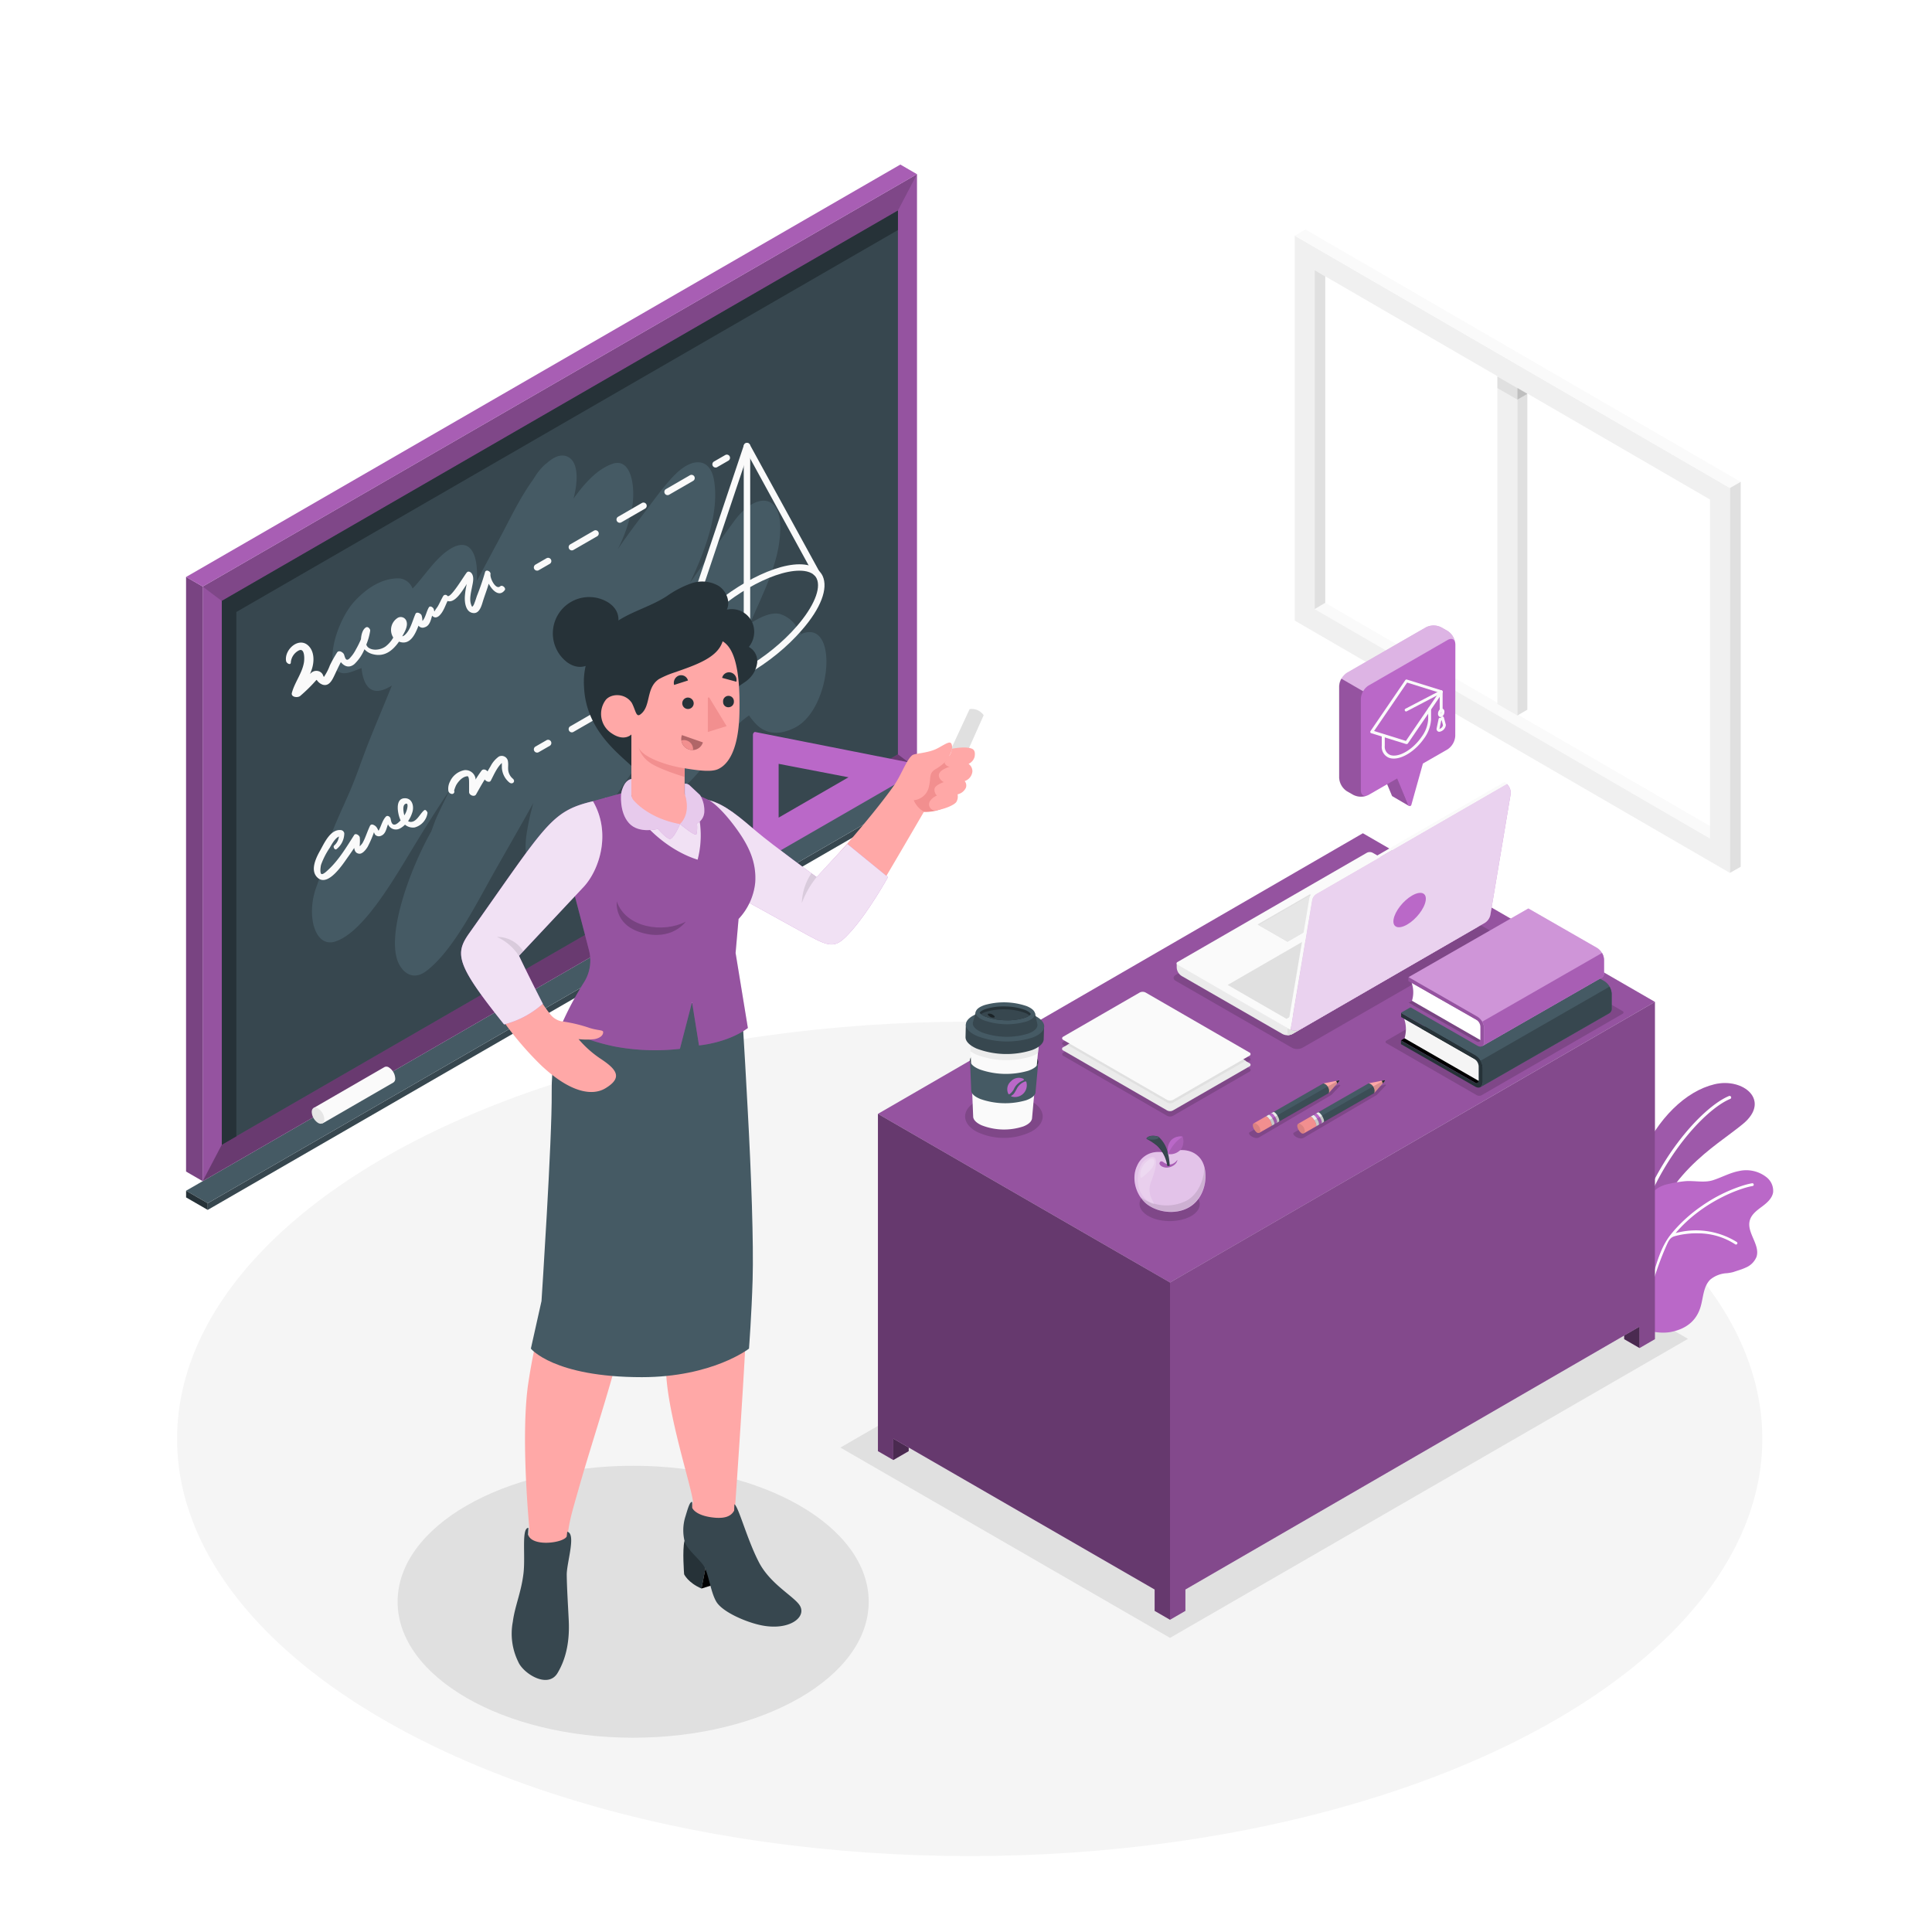 <svg class="animated" id="freepik_stories-teacher" xmlns="http://www.w3.org/2000/svg" viewBox="0 0 500 500" version="1.1" xmlns:xlink="http://www.w3.org/1999/xlink" xmlns:svgjs="http://svgjs.com/svgjs"><style>svg#freepik_stories-teacher:not(.animated) .animable {opacity: 0;}svg#freepik_stories-teacher.animated #freepik--Plants--inject-38 {animation: 1s 1 forwards cubic-bezier(.36,-0.01,.5,1.38) lightSpeedRight;animation-delay: 0s;}svg#freepik_stories-teacher.animated #freepik--Board--inject-38 {animation: 1s 1 forwards cubic-bezier(.36,-0.01,.5,1.38) slideUp;animation-delay: 0s;}svg#freepik_stories-teacher.animated #freepik--Desk--inject-38 {animation: 1s 1 forwards cubic-bezier(.36,-0.01,.5,1.38) slideDown;animation-delay: 0s;}svg#freepik_stories-teacher.animated #freepik--Character--inject-38 {animation: 1s 1 forwards cubic-bezier(.36,-0.01,.5,1.38) slideLeft;animation-delay: 0s;}svg#freepik_stories-teacher.animated #freepik--speech-bubble--inject-38 {animation: 1s 1 forwards cubic-bezier(.36,-0.01,.5,1.38) fadeIn,6s Infinite  linear heartbeat;animation-delay: 0s,2s;}            @keyframes lightSpeedRight {              from {                transform: translate3d(50%, 0, 0) skewX(-20deg);                opacity: 0;              }              60% {                transform: skewX(10deg);                opacity: 1;              }              80% {                transform: skewX(-2deg);              }              to {                opacity: 1;                transform: translate3d(0, 0, 0);              }            }                    @keyframes slideUp {                0% {                    opacity: 0;                    transform: translateY(30px);                }                100% {                    opacity: 1;                    transform: inherit;                }            }                    @keyframes slideDown {                0% {                    opacity: 0;                    transform: translateY(-30px);                }                100% {                    opacity: 1;                    transform: translateY(0);                }            }                    @keyframes slideLeft {                0% {                    opacity: 0;                    transform: translateX(-30px);                }                100% {                    opacity: 1;                    transform: translateX(0);                }            }                    @keyframes fadeIn {                0% {                    opacity: 0;                }                100% {                    opacity: 1;                }            }                    @keyframes heartbeat {                0% {                    transform: scale(1);                }                10% {                    transform: scale(1.1);                }                30% {                    transform: scale(1);                }                40% {                    transform: scale(1);                }                50% {                    transform: scale(1.1);                }                60% {                    transform: scale(1);                }                100% {                    transform: scale(1);                }            }        </style><g id="freepik--Floor--inject-38" style="transform-origin: 250.96px 372.38px 0px;" class="animable"><ellipse id="freepik--floor--inject-38" cx="250.96" cy="372.38" rx="205.13" ry="107.97" style="fill: rgb(245, 245, 245); transform-origin: 250.96px 372.38px 0px;" class="animable"></ellipse></g><g id="freepik--Shadows--inject-38" style="transform-origin: 269.875px 373.48px 0px;" class="animable"><polygon id="freepik--Shadow--inject-38" points="302.8 423.88 217.49 374.63 351.54 297.24 436.85 346.49 302.8 423.88" style="fill: rgb(224, 224, 224); transform-origin: 327.17px 360.56px 0px;" class="animable"></polygon><ellipse id="freepik--shadow--inject-38" cx="163.86" cy="414.53" rx="60.96" ry="35.19" style="fill: rgb(224, 224, 224); transform-origin: 163.86px 414.53px 0px;" class="animable"></ellipse></g><g id="freepik--Plants--inject-38" style="transform-origin: 438.758px 312.588px 0px;" class="animable"><g id="freepik--plants--inject-38" style="transform-origin: 438.758px 312.588px 0px;" class="animable"><path d="M420.61,321.78s-.51-12.09,3.95-22.22,11.68-17.16,19.15-18.95,14.69,4.22,7.34,10.28-21,13.18-24.8,32.11Z" style="fill: rgb(186, 104, 200); transform-origin: 437.355px 301.645px 0px;" id="eltwv8v9uiufs" class="animable"></path><g id="elk7yuf1oxsf7"><path d="M420.61,321.78s-.51-12.09,3.95-22.22,11.68-17.16,19.15-18.95,14.69,4.22,7.34,10.28-21,13.18-24.8,32.11Z" style="opacity: 0.15; transform-origin: 437.355px 301.645px 0px;" class="animable"></path></g><path d="M422.35,322.35h-.08a.43.43,0,0,1-.31-.5c4.91-20.92,18.83-35.52,25.51-38.2a.41.41,0,0,1,.53.23.41.41,0,0,1-.23.53c-6.54,2.62-20.18,17-25,37.63A.43.43,0,0,1,422.35,322.35Z" style="fill: rgb(255, 255, 255); transform-origin: 434.99px 302.986px 0px;" id="elpjxd5mjj7kk" class="animable"></path><path d="M440.07,338.33c-1.13,3.66-3.9,5.65-7.65,6.38-2.39.47-6.23,0-8.24-1.49-2.81-2.09-3.76-3.58-4.35-5.61a34.57,34.57,0,0,1-1.21-8.29,8.61,8.61,0,0,1,1.89-5.06,14.84,14.84,0,0,1,1.45-1.62c.57-.61,1.22-1.14,1.82-1.71a6.52,6.52,0,0,0,1.92-2.73c.47-1.52,0-3.15,0-4.74a7.26,7.26,0,0,1,5.56-6.92,33.27,33.27,0,0,1,4.75-.84c2.39-.22,5,.47,7.29-.26s4.34-1.91,6.72-2.37a8.47,8.47,0,0,1,7.21,1.64,4.47,4.47,0,0,1,1.65,3.87c-.26,1.59-1.62,2.75-2.91,3.71s-2.71,2-3.13,3.57c-.86,3.14,2.74,6.29,1.75,9.39a5.09,5.09,0,0,1-2.82,2.81c-1,.48-2.13.77-3.2,1.15a12.66,12.66,0,0,1-1.59.29,7.33,7.33,0,0,0-4.38,1.67C440.77,333,440.83,335.87,440.07,338.33Z" style="fill: rgb(186, 104, 200); transform-origin: 438.758px 323.869px 0px;" id="eluhwwxh8n2t" class="animable"></path><path d="M432.27,319.65a33.94,33.94,0,0,1,2.31-2.63,38.72,38.72,0,0,1,5.89-4.95,39.61,39.61,0,0,1,10.69-5.28,17.79,17.79,0,0,1,2.29-.56.36.36,0,0,1,.41.3.35.35,0,0,1-.29.41c-3.32.55-13.05,4.07-19.93,12.19a20,20,0,0,1,15.85,2.31.36.36,0,0,1,.08.5.39.39,0,0,1-.31.15.31.31,0,0,1-.2-.07,17.48,17.48,0,0,0-9.3-2.83,21.28,21.28,0,0,0-6.26.71c-1.19.31-1.61,1.08-2.09,2.15a73.48,73.48,0,0,0-3.18,8.37c-.44,1.43-.84,2.87-1.19,4.32-.17.68-.34,1.35-.5,2a10.94,10.94,0,0,0-.49,2.24c-.29,1.44-.56,2.89-.8,4.34,0,.09,0,.19-.05.28a.5.5,0,0,1-.18.39.37.37,0,0,1-.48-.19,1.13,1.13,0,0,1,0-.58,78.2,78.2,0,0,1,3.22-13.07C428.85,326.52,429.89,322.72,432.27,319.65Z" style="fill: rgb(255, 255, 255); transform-origin: 439.184px 325.123px 0px;" id="el1237oyrm7xc" class="animable"></path></g></g><g id="freepik--Window--inject-38" style="transform-origin: 392.784px 142.65px 0px;" class="animable"><g id="freepik--window--inject-38" style="transform-origin: 392.784px 142.65px 0px;" class="animable"><polygon points="445.29 215.34 442.55 216.97 340.24 157.63 342.98 156 445.29 215.34" style="fill: rgb(250, 250, 250); transform-origin: 392.765px 186.485px 0px;" id="eltlkdt4mww3k" class="animable"></polygon><polygon points="342.98 156 442.55 213.75 442.55 129.27 342.98 71.53 342.98 156" style="fill: rgb(255, 255, 255); transform-origin: 392.765px 142.64px 0px;" id="elkxyhk3xrua" class="animable"></polygon><polygon points="392.69 97.47 392.69 185.17 387.52 182.19 387.52 94.48 392.69 97.47" style="fill: rgb(240, 240, 240); transform-origin: 390.105px 139.825px 0px;" id="el3d4r4ao8bwe" class="animable"></polygon><polygon points="395.27 95.97 392.69 97.47 392.69 185.17 395.27 183.67 395.27 95.97" style="fill: rgb(224, 224, 224); transform-origin: 393.98px 140.57px 0px;" id="elvpqzitwpml" class="animable"></polygon><path d="M335.08,160.61l112.63,65.3V126.29L335.08,61Zm5.16-90.69,102.31,59.35V217L340.24,157.63Z" style="fill: rgb(240, 240, 240); transform-origin: 391.395px 143.455px 0px;" id="elhmv4d65f0u" class="animable"></path><polygon points="340.24 157.63 342.98 156 342.98 71.53 340.24 69.92 340.24 157.63" style="fill: rgb(224, 224, 224); transform-origin: 341.61px 113.775px 0px;" id="elnxe5yxnyhxm" class="animable"></polygon><polygon points="335.08 60.98 337.86 59.39 450.49 124.7 447.71 126.29 335.08 60.98" style="fill: rgb(250, 250, 250); transform-origin: 392.785px 92.84px 0px;" id="elz9jokbiplnk" class="animable"></polygon><polygon points="450.49 124.7 447.71 126.29 447.71 225.91 450.49 224.32 450.49 124.7" style="fill: rgb(224, 224, 224); transform-origin: 449.1px 175.305px 0px;" id="el0sw3jffhk6gb" class="animable"></polygon><polygon points="392.69 100.44 387.54 97.47 387.54 100.45 392.69 103.42 392.69 100.44" style="fill: rgb(224, 224, 224); transform-origin: 390.115px 100.445px 0px;" id="el84r0h9n0dry" class="animable"></polygon><g id="ellv76lx4ptcm"><polygon points="392.69 103.42 395.27 101.93 392.69 100.44 392.69 103.42" style="opacity: 0.15; transform-origin: 393.98px 101.93px 0px;" class="animable"></polygon></g></g></g><g id="freepik--Board--inject-38" style="transform-origin: 147.68px 177.855px 0px;" class="animable"><g id="freepik--board--inject-38" style="transform-origin: 147.68px 177.855px 0px;" class="animable"><polygon points="247.2 201.44 53.76 313.12 53.76 311.39 247.2 199.7 247.2 201.44" style="fill: rgb(55, 71, 79); transform-origin: 150.48px 256.41px 0px;" id="eliuul8cvemi" class="animable"></polygon><polygon points="241.61 196.47 247.2 199.7 53.76 311.39 48.16 308.16 241.61 196.47" style="fill: rgb(69, 90, 100); transform-origin: 147.68px 253.93px 0px;" id="elm5nmafuasyp" class="animable"></polygon><polygon points="48.16 308.16 53.76 311.39 53.76 313.12 48.16 309.89 48.16 308.16" style="fill: rgb(38, 50, 56); transform-origin: 50.96px 310.64px 0px;" id="elnxystw4nfkd" class="animable"></polygon><polygon points="237.31 198.96 52.46 305.68 52.46 151.8 237.31 45.08 237.31 198.96" style="fill: rgb(186, 104, 200); transform-origin: 144.885px 175.38px 0px;" id="elkamwegjt2w" class="animable"></polygon><g id="elsxt8petyj2"><polygon points="237.31 198.96 52.46 305.68 52.46 151.8 237.31 45.08 237.31 198.96" style="opacity: 0.2; transform-origin: 144.885px 175.38px 0px;" class="animable"></polygon></g><polygon points="57.4 296.25 57.4 155.53 232.38 54.5 232.38 195.22 57.4 296.25" style="fill: rgb(55, 71, 79); transform-origin: 144.89px 175.375px 0px;" id="elbnm3tcaic4" class="animable"></polygon><polygon points="232.38 54.5 61.17 153.35 57.4 155.53 57.4 160.57 57.4 296.25 61.17 294.07 61.17 158.38 232.38 59.54 232.38 54.5" style="fill: rgb(38, 50, 56); transform-origin: 144.89px 175.375px 0px;" id="eltfvt87otarr" class="animable"></polygon><g id="eluonsj0wjxwb"><polygon points="57.4 296.25 52.46 305.68 237.31 198.96 232.38 195.22 57.4 296.25" style="opacity: 0.3; transform-origin: 144.885px 250.45px 0px;" class="animable"></polygon></g><g id="elwau4wtzyvia"><polygon points="232.38 54.5 237.31 45.08 52.46 151.8 57.4 155.53 232.38 54.5" style="opacity: 0.15; transform-origin: 144.885px 100.305px 0px;" class="animable"></polygon></g><polygon points="48.16 149.32 52.46 151.8 52.46 305.68 48.16 303.19 48.16 149.32" style="fill: rgb(186, 104, 200); transform-origin: 50.31px 227.5px 0px;" id="elzjw0m63opr" class="animable"></polygon><g id="elec3yuqm7dr5"><polygon points="48.16 149.32 52.46 151.8 52.46 305.68 48.16 303.19 48.16 149.32" style="opacity: 0.35; transform-origin: 50.31px 227.5px 0px;" class="animable"></polygon></g><polygon points="237.31 45.08 233.01 42.59 48.16 149.32 52.46 151.8 237.31 45.08" style="fill: rgb(186, 104, 200); transform-origin: 142.735px 97.195px 0px;" id="eluxhploy5tie" class="animable"></polygon><g id="elnvb06ok99ds"><polygon points="237.31 45.08 233.01 42.59 48.16 149.32 52.46 151.8 237.31 45.08" style="opacity: 0.1; transform-origin: 142.735px 97.195px 0px;" class="animable"></polygon></g><path d="M207.4,164.05a.65.65,0,0,1,.1.25l-.13-.23c-.16.07-.32.12-.49.21.19-.27.34-.34.46-.27a13,13,0,0,0-1.07-1.65,8.13,8.13,0,0,0-4.34-3.44c-2.29-.6-5.12.75-7.83,2.46,3.56-8.35,7.84-16.22,7.83-24.82,0-9-6.57-9-11.91-1.72q-5.76,7.89-11.46,16c4.38-9.23,7.6-18.72,6.21-26.68-1-5.55-5.29-5.79-9.56-1.83-2.58,2.4-5.34,6.21-8.27,10.11-2.37,3.15-4.81,6.36-7.07,9.73a40.82,40.82,0,0,0,3.76-11c.86-5.62-.4-12.76-5.11-11.14-3.89,1.35-7.09,4.85-10.09,9,1.22-4.7,1.27-9.47-1.49-10.82-1.77-.85-3.76.07-5.66,1.87l.12-.18a14.87,14.87,0,0,0-2.91,3.4c-.21.3-.4.61-.59.92-3.5,4.82-6.22,10.73-9.15,16.15-1.83,3.37-3.56,6.71-5.37,10,.51-7-1.77-12.44-8.22-7.35-2.75,2.17-5.1,5.6-7.45,8.29-.3.34-.61.68-.95,1a4,4,0,0,0-3.52-2.63c-3.53-.06-7.43,1.63-11.34,5.77-5.51,5.84-9.09,20.57-1.54,18.6,1.08-.28,2.16-.79,3.23-1.15a10.65,10.65,0,0,0,.7,3.25c1.37,3.42,4.09,3.18,7.12,1.27C99.26,182.79,97,188,94.92,193.34c-1.45,3.78-2.82,7.87-4.44,11.61-2.64,6.06-5.58,11.92-7.1,18.37a12.72,12.72,0,0,0-.4,3.24c-.41,1.06-.8,2.12-1.18,3.19-2.57,7.25-.3,15.59,4.94,13.92,7.5-2.39,15.54-16.73,21.05-25.76,2.77-4.55,5.69-9.08,8.64-13.57l-.06.11c-1.19,2.53-2.53,5.13-3.64,7.69-.39,1-.74,2-1.11,3,0,.06-.05.09-.08.16-5.32,9.37-12.27,27.81-8,34.7,1.42,2.3,3.88,3.52,6.82,1.28,6.87-5.25,12.71-17,17.62-25.72,3.28-5.8,6.72-11.75,10.05-17.75a64.93,64.93,0,0,0-1.8,8.39c-1.08,8.07,2.22,12.29,7.85,9.33,4.15-2.17,8.49-9.11,11.63-14,4.21-6.5,8.64-12.65,12.88-19.09a26.83,26.83,0,0,0-.15,5.91c.65,7,4.83,9.26,10.33,3.69,5.15-5.21,9.7-13.37,15.09-16.88a15.51,15.51,0,0,0,2,2.42c2.55,2.5,6,2.69,9.85.74C215.28,183.52,217.19,160,207.4,164.05Z" style="fill: rgb(69, 90, 100); transform-origin: 147.309px 185.178px 0px;" id="eloxt12gegcr" class="animable"></path><path d="M238.73,198l-43.34-8.57c-.24,0-.53.35-.53.71v33.59c0,.26.16.38.35.27l43.35-25C238.91,198.77,239,198.07,238.73,198ZM201.51,211.6V197.68l18.08,3.48Z" style="fill: rgb(186, 104, 200); transform-origin: 216.873px 206.734px 0px;" id="ell7lr1kdlllp" class="animable"></path><path d="M102.28,279.07a3.58,3.58,0,0,0-1.62-2.81,1.14,1.14,0,0,0-1.15-.11h0l-18.35,10.6,2.3,4,18.35-10.6h0A1.14,1.14,0,0,0,102.28,279.07Z" style="fill: rgb(250, 250, 250); transform-origin: 91.725px 283.396px 0px;" id="elcxip55j96p" class="animable"></path><path d="M82.31,286.86a3.58,3.58,0,0,1,1.62,2.81c0,1-.73,1.45-1.62.94a3.6,3.6,0,0,1-1.63-2.82C80.68,286.76,81.41,286.34,82.31,286.86Z" style="fill: rgb(230, 230, 230); transform-origin: 82.305px 288.729px 0px;" id="elg8ew20v2msi" class="animable"></path><path d="M179.72,179.09c-3.8,0-5.35-1.66-6-3.05-1.5-3.27.45-8.38,5.35-14,7.63-8.82,20.11-16,27.82-16,3.79,0,5.35,1.66,6,3,1.5,3.27-.46,8.39-5.35,14C199.91,171.91,187.43,179.09,179.72,179.09Zm27.19-31.4c-7.29,0-19.2,6.92-26.56,15.41h0c-4.31,5-6.27,9.68-5.09,12.25.78,1.7,2.85,2.06,4.46,2.06,7.28,0,19.2-6.91,26.55-15.41,4.32-5,6.27-9.67,5.1-12.24C210.59,148.05,208.51,147.69,206.91,147.69Zm-27.19,14.86h0Z" style="fill: rgb(250, 250, 250); transform-origin: 193.305px 162.564px 0px;" id="elqv1xlazj0uk" class="animable"></path><path d="M175.38,169.77a.83.83,0,0,1-.8-1.1l17.94-53.47a.84.84,0,0,1,.72-.57.85.85,0,0,1,.81.43L212,147.82a.84.84,0,0,1-1.47.8l-17-31.08L176.17,169.2A.83.83,0,0,1,175.38,169.77Z" style="fill: rgb(250, 250, 250); transform-origin: 193.303px 142.197px 0px;" id="ela3v0fojnbq" class="animable"></path><path d="M193.31,163.39h0a.83.83,0,0,1-.83-.84V115.46a.83.83,0,0,1,.84-.83h0a.83.83,0,0,1,.83.83v47.09A.84.84,0,0,1,193.31,163.39Z" style="fill: rgb(250, 250, 250); transform-origin: 193.314px 139.01px 0px;" id="elv802q91gt8" class="animable"></path><path d="M185.2,121a.85.85,0,0,1-.73-.42.84.84,0,0,1,.31-1.14l2.9-1.67a.83.83,0,0,1,1.14.3.85.85,0,0,1-.31,1.15l-2.9,1.67A.77.77,0,0,1,185.2,121Z" style="fill: rgb(250, 250, 250); transform-origin: 186.645px 119.328px 0px;" id="elhbdpr1pubya" class="animable"></path><path d="M148,142.44a.82.82,0,0,1-.72-.42.83.83,0,0,1,.3-1.14l6.2-3.58a.84.84,0,0,1,.83,1.45l-6.19,3.57A.81.81,0,0,1,148,142.44Zm12.39-7.15a.85.85,0,0,1-.73-.42.84.84,0,0,1,.31-1.14l6.19-3.58a.84.84,0,0,1,.84,1.45l-6.2,3.58A.87.87,0,0,1,160.43,135.29Zm12.38-7.15a.82.82,0,0,1-.72-.42.83.83,0,0,1,.3-1.14l6.19-3.58a.84.84,0,0,1,1.15.31.84.84,0,0,1-.31,1.14L173.23,128A.91.91,0,0,1,172.81,128.14Z" style="fill: rgb(250, 250, 250); transform-origin: 163.482px 132.664px 0px;" id="elwmgn3fv20xb" class="animable"></path><path d="M139,147.68a.86.86,0,0,1-.73-.41.85.85,0,0,1,.31-1.15l2.9-1.67a.84.84,0,0,1,.84,1.45l-2.9,1.67A.8.8,0,0,1,139,147.68Z" style="fill: rgb(250, 250, 250); transform-origin: 140.424px 146.021px 0px;" id="ellzx9z88ahvo" class="animable"></path><path d="M185.2,168.08a.85.85,0,0,1-.73-.42.84.84,0,0,1,.31-1.14l2.9-1.67a.82.82,0,0,1,1.14.3.85.85,0,0,1-.31,1.15l-2.9,1.67A.77.77,0,0,1,185.2,168.08Z" style="fill: rgb(250, 250, 250); transform-origin: 186.645px 166.404px 0px;" id="elgb2j90st2ch" class="animable"></path><path d="M148,189.53a.82.82,0,0,1-.72-.42.83.83,0,0,1,.3-1.14l6.2-3.58a.84.84,0,0,1,.83,1.45l-6.19,3.57A.81.81,0,0,1,148,189.53Zm12.39-7.15a.85.85,0,0,1-.73-.42.84.84,0,0,1,.31-1.14l6.19-3.58a.84.84,0,0,1,.84,1.45l-6.2,3.58A.87.87,0,0,1,160.43,182.38Zm12.38-7.15a.82.82,0,0,1-.72-.42.83.83,0,0,1,.3-1.14l6.19-3.58a.84.84,0,0,1,1.15.31.84.84,0,0,1-.31,1.14l-6.19,3.58A.91.91,0,0,1,172.81,175.23Z" style="fill: rgb(250, 250, 250); transform-origin: 163.482px 179.754px 0px;" id="elucxn7bhihzr" class="animable"></path><path d="M139,194.77a.85.85,0,0,1-.73-.42.84.84,0,0,1,.31-1.14l2.9-1.67a.84.84,0,0,1,.84,1.45l-2.9,1.67A.8.8,0,0,1,139,194.77Z" style="fill: rgb(250, 250, 250); transform-origin: 140.424px 193.111px 0px;" id="elxwkkfkju6z8" class="animable"></path><path d="M129.48,151.72c-1.18,1.06-2.72-2.11-2.54-3.11.14-.75-1.21-1.4-1.42-.5a62.65,62.65,0,0,1-2.09,6.1c-.21.61-.38,1.22-.63,1.82a2.57,2.57,0,0,1-.43.86q-.23.12-.06.24a1.06,1.06,0,0,1-.35-.58c-.57-1.36-.06-3.26.21-4.67.21-1.09.62-2.57-.15-3.54-.26-.33-.82-.59-1.17-.23-.6.61-4.25,6.9-5.06,6.1a.66.66,0,0,0-1.06,0c-.51.85-.89,1.78-1.39,2.65-.25.43-.66.88-.86,1.32,0,0,0,0-.07.06a2.7,2.7,0,0,1-.12-.49c-.1-.53-1-1.16-1.33-.51-.57,1-.76,2.2-1.38,3.15a1.93,1.93,0,0,1-.27.31s0-.07,0-.1a4.47,4.47,0,0,0-.19-1.31c-.14-.51-1.29-1.1-1.59-.42-.8,1.77-1.26,4.12-2.76,5.46a1.5,1.5,0,0,1-.67.35l0,0c.6-1.08,1.59-2.69,1.06-4a1.55,1.55,0,0,0-2.38-.68,3.67,3.67,0,0,0-1,5,7.69,7.69,0,0,1-2,2.31c-1.2.85-3.23,1.21-4.49.25a1.69,1.69,0,0,1-.49-.74,15.77,15.77,0,0,0,1-3.56c.08-.47-.57-1.18-1.06-.91-.93.52-1.26,2-1.32,3.07a24,24,0,0,1-1.33,2.69,9.46,9.46,0,0,1-1.7,2.36c-.87.76-1.08-.24-1.34-1.05-.19-.58-1.34-1.28-1.81-.56a32.05,32.05,0,0,0-1.87,3.34,13.72,13.72,0,0,1-1.55,3c-.16-.25-.28-.63-.38-.77a1.87,1.87,0,0,0-.77-.65,2,2,0,0,0-2.11.33c-.12.1-.23.21-.34.32a12.57,12.57,0,0,0,.51-1.33c.59-1.85.65-4.28-.75-5.82-2.49-2.73-6.47.8-5.94,3.8.11.61,1.24,1.23,1.23.29a3.83,3.83,0,0,1,2-3c1.59-.85,1.55,2,1.4,3-.44,2.82-2.39,5.17-3.13,7.92-.32,1.17,1.53,1.36,2.15.82a39.51,39.51,0,0,0,4-3.92l.21-.23L82,176a3,3,0,0,0,1.52,1.2c1.61.49,2.43-1.15,3-2.35s1.09-2.34,1.69-3.49c.87,1.06,2.09,1.64,3.49.52a11.25,11.25,0,0,0,2.62-3.85h0a4.25,4.25,0,0,0,1.94,1.21c3.17.95,5.35-.83,7-3.19a2.25,2.25,0,0,0,.44.14c2.5.6,3.75-2,4.61-4.27a1.32,1.32,0,0,0,1.59.42c1.26-.35,1.58-1.76,1.93-3,.47.51,1.09.67,1.85,0,1.06-1,1.52-2.5,2.14-3.8,1.84.61,3.64-2.28,5-4.43-.07.25-.13.47-.15.6a21.9,21.9,0,0,0-.36,2.56c-.11,1.56.17,4.26,2.25,4.39,1.52.1,2.06-1.87,2.4-3,.48-1.56,1.08-3.06,1.52-4.6,1,1.9,2.8,3.5,4.16,1.65C131,152.19,130,151.28,129.48,151.72Z" style="fill: rgb(250, 250, 250); transform-origin: 102.355px 164.035px 0px;" id="elzweuxl1vqb" class="animable"></path><path d="M109.78,209.7c-1.06.83-1.85,2.88-3.33,3a1.43,1.43,0,0,1-.84-.18,8.52,8.52,0,0,0,1.16-2.5c.41-1.56-.19-3.57-2.17-3.43-2.41.18-1.66,4-1.06,5.41,0,.1.1.2.15.3l-.21.22c-.33.33-.93.92-1.46.89-.69,0-.82-1-.94-1.55s-.81-.92-1.19-.54c-.92.94-1.23,2.47-1.87,3.6l-.13,0a3.05,3.05,0,0,0-.27-.57,1.89,1.89,0,0,0-1.07-.91.59.59,0,0,0-.76.22c-.49,1-.84,2-1.25,3a14.07,14.07,0,0,1-.72,1.52,6.74,6.74,0,0,1-.71.84,4.09,4.09,0,0,1,0-.47,10.28,10.28,0,0,0,0-1.84c-.07-.5-1.07-1.2-1.45-.61-2,3.13-4,6.5-6.71,9-.32.29-1.21,1.19-1.71,1.11s-.28-1.9-.13-2.42a18.38,18.38,0,0,1,2.18-4.31c.6-1,1.31-2.43,2.42-3a3.65,3.65,0,0,1-1.23,2.35c-.37.34.16,1.28.62.92a5.26,5.26,0,0,0,2-4.08,1,1,0,0,0-.78-.83c-2.79-.39-4.39,3.36-5.51,5.35s-2.62,5.21-.57,7c2.73,2.4,6.59-3.7,7.81-5.4.55-.77,1.1-1.56,1.62-2.35.1.78.42,1.41,1.29,1.5s1.77-1.08,2.2-1.81a27.9,27.9,0,0,0,1.63-3.76,2.2,2.2,0,0,0,.32.67,1.32,1.32,0,0,0,1.44.29c1.28-.46,1.41-1.85,1.87-3a2.21,2.21,0,0,0,3.06,1.09,5.07,5.07,0,0,0,1.33-1,3.2,3.2,0,0,0,2.52.72,4.53,4.53,0,0,0,3.31-3.78C110.62,210.17,110.19,209.37,109.78,209.7Zm-5.24.91c-.13-.6-.38-2.08.28-2.5s.68.23.64.65a5.18,5.18,0,0,1-.82,2.25C104.6,210.88,104.57,210.74,104.54,210.61Z" style="fill: rgb(250, 250, 250); transform-origin: 95.932px 217.162px 0px;" id="ellx63qo75ds" class="animable"></path><path d="M132.67,201.48a3.4,3.4,0,0,1-1.14-2.12c-.09-.74.06-1.49-.06-2.23a1.64,1.64,0,0,0-2.36-1.34,7,7,0,0,0-2.17,2.55c-.27.43-.52.87-.77,1.3-.35-.47-1.14-.73-1.54-.2a27.65,27.65,0,0,0-1.56,2.32c0-.1,0-.2,0-.3a2.65,2.65,0,0,0-2.85-2.15,5.15,5.15,0,0,0-3.78,3,3.92,3.92,0,0,0-.42,2.18,1,1,0,0,0,.72.94.64.64,0,0,0,.63-.08c.09-.08.33-.44.19-.57s.39-1.38.49-1.57a6,6,0,0,1,1.07-1.39,3.69,3.69,0,0,1,1.17-.78,3.25,3.25,0,0,1,.73-.16c.42.23.37,1.36.38,1.76,0,.79,0,1.57,0,2.36s1.37,1.35,1.8.6c.75-1.31,1.47-2.64,2.28-3.91l0,.06c.24.44,1.22.89,1.54.28.8-1.51,1.57-3.39,2.86-4.57,0,.49,0,1.09,0,1.18a5.35,5.35,0,0,0,1.92,3.85C132.67,203.19,133.55,202.16,132.67,201.48Z" style="fill: rgb(250, 250, 250); transform-origin: 124.518px 200.787px 0px;" id="elh9cj0csdb1q" class="animable"></path></g></g><g id="freepik--Desk--inject-38" style="transform-origin: 327.75px 310.79px 0px;" class="animable"><g id="freepik--desk--inject-38" style="transform-origin: 327.75px 310.79px 0px;" class="animable"><g id="freepik--desk--inject-38" style="transform-origin: 327.75px 317.42px 0px;" class="animable"><g id="freepik--desk--inject-38" style="transform-origin: 327.75px 317.42px 0px;" class="animable"><polygon points="302.8 331.91 227.21 288.27 352.71 215.65 428.29 259.29 302.8 331.91" style="fill: rgb(186, 104, 200); transform-origin: 327.75px 273.78px 0px;" id="elxly6y48ocfb" class="animable"></polygon><g id="elqurs6xjtk9b"><g style="opacity: 0.2; transform-origin: 327.75px 273.78px 0px;" class="animable"><polygon points="302.8 331.91 227.21 288.27 352.71 215.65 428.29 259.29 302.8 331.91" id="el60yqpcngfef" style="transform-origin: 327.75px 273.78px 0px;" class="animable"></polygon></g></g><polygon points="227.21 288.27 227.21 375.55 231.19 377.85 231.19 372.32 298.82 411.36 298.82 416.89 302.8 419.19 302.8 331.91 227.21 288.27" style="fill: rgb(186, 104, 200); transform-origin: 265.005px 353.73px 0px;" id="elc85web3cfs8" class="animable"></polygon><g id="eld6551hrx7kr"><g style="opacity: 0.45; transform-origin: 265.005px 353.73px 0px;" class="animable"><polygon points="227.21 288.27 227.21 375.55 231.19 377.85 231.19 372.32 298.82 411.36 298.82 416.89 302.8 419.19 302.8 331.91 227.21 288.27" id="el1aqqih0ntkb" style="transform-origin: 265.005px 353.73px 0px;" class="animable"></polygon></g></g><polygon points="231.19 377.85 235.17 375.55 235.17 374.62 231.19 372.32 231.19 377.85" style="fill: rgb(186, 104, 200); transform-origin: 233.18px 375.085px 0px;" id="elsm66f3bcow9" class="animable"></polygon><g id="elb1xtbnqn794"><g style="opacity: 0.6; transform-origin: 233.18px 375.085px 0px;" class="animable"><polygon points="231.19 377.85 235.17 375.55 235.17 374.62 231.19 372.32 231.19 377.85" id="ely782bt4o75j" style="transform-origin: 233.18px 375.085px 0px;" class="animable"></polygon></g></g><polygon points="302.8 419.19 306.78 416.89 306.78 411.36 424.32 343.33 424.32 348.87 428.29 346.57 428.29 259.29 302.8 331.91 302.8 419.19" style="fill: rgb(186, 104, 200); transform-origin: 365.545px 339.24px 0px;" id="eli6nz03ssux" class="animable"></polygon><g id="elh1t2kqd3ncc"><g style="opacity: 0.3; transform-origin: 365.545px 339.24px 0px;" class="animable"><polygon points="302.8 419.19 306.78 416.89 306.78 411.36 424.32 343.33 424.32 348.87 428.29 346.57 428.29 259.29 302.8 331.91 302.8 419.19" id="elqnprggvrma" style="transform-origin: 365.545px 339.24px 0px;" class="animable"></polygon></g></g><polygon points="424.32 348.87 420.34 346.57 420.34 345.63 424.32 343.33 424.32 348.87" style="fill: rgb(186, 104, 200); transform-origin: 422.33px 346.1px 0px;" id="elza5yu5lf5e8" class="animable"></polygon><g id="el4kexslcakjr"><g style="opacity: 0.6; transform-origin: 422.33px 346.1px 0px;" class="animable"><polygon points="424.32 348.87 420.34 346.57 420.34 345.63 424.32 343.33 424.32 348.87" id="el5lfky2y152" style="transform-origin: 422.33px 346.1px 0px;" class="animable"></polygon></g></g></g></g><g id="freepik--Things--inject-38" style="transform-origin: 334.969px 259.205px 0px;" class="animable"><g id="freepik--Sheets--inject-38" style="transform-origin: 299.26px 272.816px 0px;" class="animable"><g id="elprxhn47bk"><g style="opacity: 0.15; transform-origin: 299.268px 272.1px 0px;" class="animable"><path d="M275.19,270.49,302.05,286a1.67,1.67,0,0,0,1.51,0l19.77-11.41a.46.46,0,0,0,0-.88L296.47,258.2a1.67,1.67,0,0,0-1.51,0l-19.77,11.42A.46.46,0,0,0,275.19,270.49Z" id="el5l6wz47zqho" style="transform-origin: 299.268px 272.1px 0px;" class="animable"></path></g></g><g id="elomrxakvftw"><g style="opacity: 0.15; transform-origin: 299.281px 274.883px 0px;" class="animable"><path d="M275.19,273.26l26.86,15.51a1.67,1.67,0,0,0,1.51,0l19.77-11.41a.46.46,0,0,0,0-.88L296.47,261a1.61,1.61,0,0,0-1.51,0l-19.77,11.41A.46.46,0,0,0,275.19,273.26Z" id="elu8mn32w29vd" style="transform-origin: 299.281px 274.883px 0px;" class="animable"></path></g></g><path d="M275.19,271.88l26.86,15.5a1.61,1.61,0,0,0,1.51,0L323.33,276a.46.46,0,0,0,0-.87l-26.86-15.51a1.67,1.67,0,0,0-1.51,0L275.19,271A.46.46,0,0,0,275.19,271.88Z" style="fill: rgb(235, 235, 235); transform-origin: 299.252px 273.502px 0px;" id="elklrvwwdupy" class="animable"></path><path d="M295,259.59l-18.77,10.84,25.86,14.93a1.67,1.67,0,0,0,1.51,0l18.78-10.84-25.87-14.93A1.67,1.67,0,0,0,295,259.59Z" style="fill: rgb(224, 224, 224); transform-origin: 299.305px 272.473px 0px;" id="eltznsrsacftl" class="animable"></path><path d="M275.19,269.15l26.86,15.5a1.67,1.67,0,0,0,1.51,0l19.77-11.41a.46.46,0,0,0,0-.87l-26.86-15.51a1.67,1.67,0,0,0-1.51,0l-19.77,11.41C274.77,268.51,274.77,268.9,275.19,269.15Z" style="fill: rgb(250, 250, 250); transform-origin: 299.258px 270.754px 0px;" id="elz3cks028zcs" class="animable"></path></g><g id="freepik--Pencil--inject-38" style="transform-origin: 335.049px 287.059px 0px;" class="animable"><g id="freepik--shadow--inject-38"><path d="M323.44,293c-.86.44,1.3,2,2.37,1.37l18.75-11,2.25-2.37a.15.15,0,0,0-.15-.25l-4.34,1.33Z" style="opacity: 0.15; transform-origin: 335.049px 287.631px 0px;" class="animable"></path></g><path d="M342.49,280.38l4-.78a.12.12,0,0,1,.11.2l-2.71,3.07Z" style="fill: rgb(255, 168, 167); transform-origin: 344.561px 281.234px 0px;" id="el58b0p3rv5b4" class="animable"></path><path d="M346.6,279.8a.12.12,0,0,0-.11-.2l-.78.15h0a.7.7,0,0,1,.32.64v.07Z" style="fill: rgb(38, 50, 56); transform-origin: 346.172px 280.029px 0px;" id="elmt203lwba8q" class="animable"></path><path d="M329,291.41l.32-.19.4-.22,14.17-8.13a1.81,1.81,0,0,0-.11-1.33,1.86,1.86,0,0,0-1.29-1.16l-14.16,8.12-.76.44C328.08,288.68,329.5,291.15,329,291.41Z" style="fill: rgb(69, 90, 100); transform-origin: 335.77px 285.895px 0px;" id="el9zjxo5vyru" class="animable"></path><path d="M330.24,290.7l.73-.42c.22-.11.09-.64-.16-1.19-.33-.73-1-1.43-1.27-1.28l-.54.31-.19.11c.29-.15.94.55,1.27,1.28.25.53.37,1,.19,1.18h0Z" style="fill: rgb(235, 235, 235); transform-origin: 329.945px 289.244px 0px;" id="elgpqa0innpsr" class="animable"></path><path d="M330.42,290.59c.51-.26-.93-2.73-1.43-2.46l-.73.41c.5-.26,1.93,2.21,1.43,2.47Z" style="fill: rgb(186, 104, 200); transform-origin: 329.395px 289.561px 0px;" id="elp9amrfhh8j" class="animable"></path><path d="M329,291.41l.72-.41c.49-.26-.87-2.65-1.39-2.5l0,0-.73.42C328.08,288.68,329.5,291.15,329,291.41Z" style="fill: rgb(235, 235, 235); transform-origin: 328.713px 289.951px 0px;" id="eli0hsci8ol1p" class="animable"></path><g id="elprokej3t27"><path d="M346.62,279.66l-.14-.06-2.89,1.58-15,8.6s-.05,0-.07,0c.43.67.75,1.5.47,1.65l.32-.19.4-.22,14.17-8.13h0l2.71-3.07A.12.12,0,0,0,346.62,279.66Z" style="opacity: 0.15; transform-origin: 337.578px 285.516px 0px;" class="animable"></path></g><path d="M325.94,293.16l3.06-1.75c.21-.11.09-.64-.15-1.18-.34-.73-1-1.44-1.28-1.29h0l-3.07,1.76c-.61.35-.05,1.67.63,2.27A.73.73,0,0,0,325.94,293.16Z" style="fill: rgb(242, 143, 143); transform-origin: 326.674px 291.066px 0px;" id="el3ou3ja3xciy" class="animable"></path><g id="elacya4ljajon"><path d="M326.12,292.21a2.24,2.24,0,0,0-1.25-1.51.5.5,0,0,0-.46.06c-.46.43.08,1.65.72,2.21a.76.76,0,0,0,.79.2C326.15,293,326.24,292.68,326.12,292.21Z" style="opacity: 0.1; transform-origin: 325.205px 291.938px 0px;" class="animable"></path></g></g><g id="freepik--pencil--inject-38" style="transform-origin: 346.676px 287.094px 0px;" class="animable"><g id="freepik--shadow--inject-38"><path d="M334.9,293.1c-.87.45,1.32,2,2.41,1.4l19-11.14,2.29-2.41a.15.15,0,0,0-.16-.25l-4.4,1.34Z" style="opacity: 0.15; transform-origin: 346.676px 287.66px 0px;" class="animable"></path></g><path d="M354.23,280.35l4.06-.8a.13.13,0,0,1,.11.21l-2.74,3.11Z" style="fill: rgb(255, 168, 167); transform-origin: 356.328px 281.211px 0px;" id="elvnrevjorhul" class="animable"></path><path d="M358.4,279.76a.13.13,0,0,0-.11-.21l-.79.16h0a.69.69,0,0,1,.32.64v.08Z" style="fill: rgb(38, 50, 56); transform-origin: 357.963px 279.99px 0px;" id="elhqq30my5n2f" class="animable"></path><path d="M340.54,291.54l.33-.19.4-.23,14.39-8.25a1.84,1.84,0,0,0-.12-1.34,1.89,1.89,0,0,0-1.31-1.18l-14.37,8.24-.76.44C339.61,288.77,341.05,291.28,340.54,291.54Z" style="fill: rgb(69, 90, 100); transform-origin: 347.418px 285.945px 0px;" id="elc8ywcc8ey3" class="animable"></path><path d="M341.81,290.82l.74-.43c.21-.11.09-.65-.17-1.2-.33-.74-1-1.46-1.29-1.3l-.55.31-.19.12c.29-.16,1,.56,1.3,1.29.24.54.36,1.05.18,1.2h0Z" style="fill: rgb(235, 235, 235); transform-origin: 341.506px 289.344px 0px;" id="elqomkb6smzll" class="animable"></path><path d="M342,290.71c.51-.27-.95-2.77-1.46-2.5l-.74.42c.51-.27,2,2.24,1.46,2.51Z" style="fill: rgb(186, 104, 200); transform-origin: 340.953px 289.666px 0px;" id="el1np0n31ffdz" class="animable"></path><path d="M340.54,291.54l.73-.42c.5-.26-.88-2.69-1.41-2.53h0l-.73.43C339.61,288.77,341.05,291.28,340.54,291.54Z" style="fill: rgb(235, 235, 235); transform-origin: 340.252px 290.061px 0px;" id="elzfql0ykgc5" class="animable"></path><g id="elzj2t67cbj2"><path d="M358.42,279.62l-.13-.07-2.94,1.61-15.21,8.73c0-.05-.05-.05-.07,0,.43.67.76,1.52.47,1.67l.33-.19.4-.23,14.39-8.25h0l2.74-3.11A.12.12,0,0,0,358.42,279.62Z" style="opacity: 0.15; transform-origin: 349.256px 285.555px 0px;" class="animable"></path></g><path d="M337.43,293.32l3.11-1.78c.22-.11.1-.64-.15-1.2-.34-.74-1-1.46-1.29-1.31h0L336,290.82c-.62.35-.05,1.7.64,2.3A.72.72,0,0,0,337.43,293.32Z" style="fill: rgb(242, 143, 143); transform-origin: 338.195px 291.188px 0px;" id="els9t9xd0c359" class="animable"></path><g id="elplgvnt3chy"><path d="M337.62,292.35a2.25,2.25,0,0,0-1.27-1.53.5.5,0,0,0-.46.06c-.47.44.07,1.67.73,2.24a.74.74,0,0,0,.8.2C337.65,293.19,337.74,292.83,337.62,292.35Z" style="opacity: 0.1; transform-origin: 336.693px 292.076px 0px;" class="animable"></path></g></g><g id="freepik--Apple--inject-38" style="transform-origin: 302.791px 304.977px 0px;" class="animable"><g id="elqbyq5f1dfyc"><path d="M296.41,314.18c2.54,2,7.43,2.42,10.9,1S311.53,311,309,309s-7.44-2.42-10.9-1S293.86,312.21,296.41,314.18Z" style="opacity: 0.15; transform-origin: 302.703px 311.59px 0px;" class="animable"></path></g><path d="M299.84,298.14a5.82,5.82,0,0,0-5.53,3.5c-1.79,3.68,0,8.24,2.74,10.17,3.44,2.42,8.83,2.57,12-.33,3.51-3.2,3.77-9.26,1.37-11.92s-6.08-1.9-7.05-1.49C301.94,298.68,301,298.08,299.84,298.14Z" style="fill: rgb(186, 104, 200); transform-origin: 302.791px 305.643px 0px;" id="elwjghca214o" class="animable"></path><g id="eluor6gi1qra"><path d="M299.84,298.14a5.82,5.82,0,0,0-5.53,3.5c-1.79,3.68,0,8.24,2.74,10.17,3.44,2.42,8.83,2.57,12-.33,3.51-3.2,3.77-9.26,1.37-11.92s-6.08-1.9-7.05-1.49C301.94,298.68,301,298.08,299.84,298.14Z" style="fill: rgb(255, 255, 255); opacity: 0.6; transform-origin: 302.791px 305.643px 0px;" class="animable"></path></g><g id="elrv7tjo6pl"><path d="M307.07,310.74a11.6,11.6,0,0,1-12-1,7.69,7.69,0,0,0,1.94,2c3.44,2.42,8.83,2.57,12-.33a9.85,9.85,0,0,0,2.63-9.48C311.84,302.84,311.19,308.49,307.07,310.74Z" style="opacity: 0.1; transform-origin: 303.512px 307.75px 0px;" class="animable"></path></g><g id="elw7db73ewv"><path d="M298.33,299.43a3.68,3.68,0,0,0-3,2,8.9,8.9,0,0,0-.72,5.42c.55,3.27,3.71,5,4,4.71s-2-2.42-.73-5.67S299.86,299.56,298.33,299.43Z" style="fill: rgb(255, 255, 255); opacity: 0.2; transform-origin: 296.83px 305.51px 0px;" class="animable"></path></g><g id="eltxuxxef9w3"><path d="M297.61,300a4.85,4.85,0,0,0-2.33,2.91c-.29,1.08-.15,1.81,0,1.93s2.19-1.65,2.82-2.5C299,301.1,299.15,299.44,297.61,300Z" style="fill: rgb(255, 255, 255); opacity: 0.2; transform-origin: 296.941px 302.367px 0px;" class="animable"></path></g><path d="M301.34,300.94c-.51-.4-1-.61-1.24,0s1.1,1.56,2.6,1.13,2-1.42,2-1.91a2.75,2.75,0,0,1-1.68,1.19A2.49,2.49,0,0,1,301.34,300.94Z" style="fill: rgb(186, 104, 200); transform-origin: 302.387px 301.17px 0px;" id="el9z3hfq5m2ya" class="animable"></path><g id="elizzd84t5u7"><path d="M301.34,300.94c-.51-.4-1-.61-1.24,0s1.1,1.56,2.6,1.13,2-1.42,2-1.91a2.75,2.75,0,0,1-1.68,1.19A2.49,2.49,0,0,1,301.34,300.94Z" style="opacity: 0.1; transform-origin: 302.387px 301.17px 0px;" class="animable"></path></g><path d="M302.7,301.68a14.07,14.07,0,0,0-.68-4.09,7.62,7.62,0,0,0-2.2-3.4,4,4,0,0,0-1.64-.25c-.76,0-1.68.53-1.43.82a15.74,15.74,0,0,1,2.7,1.77,8.86,8.86,0,0,1,2.63,5.15A.58.58,0,0,0,302.7,301.68Z" style="fill: rgb(55, 71, 79); transform-origin: 299.703px 297.852px 0px;" id="elm7w3vs60cx" class="animable"></path><path d="M299.77,294.17a.13.13,0,0,0-.08,0h0a4.36,4.36,0,0,0-1.5-.19,2.09,2.09,0,0,0-1.41.56c0,.11.12.26.81.36a4.37,4.37,0,0,0,2-.19C299.89,294.56,300,294.29,299.77,294.17Z" style="fill: rgb(69, 90, 100); transform-origin: 298.338px 294.459px 0px;" id="elz892aszeca" class="animable"></path><g id="el5cr73db1myl"><path d="M301.7,299.27a7.89,7.89,0,0,0-3.7-3.81h0a7.92,7.92,0,0,1,1.45,1.07,8.86,8.86,0,0,1,2.63,5.15.58.58,0,0,0,.62,0s0-.52-.08-1.28C302.58,301.11,302.25,300.86,301.7,299.27Z" style="opacity: 0.1; transform-origin: 300.35px 298.615px 0px;" class="animable"></path></g><path d="M302.33,298.67a3.6,3.6,0,0,0,3.35-1.31,3.65,3.65,0,0,0,.37-3.2,3.38,3.38,0,0,0-2.95.93A4,4,0,0,0,302.33,298.67Z" style="fill: rgb(186, 104, 200); transform-origin: 304.227px 296.412px 0px;" id="elm9ab49dr4ip" class="animable"></path><g id="el9y3lpqazdjb"><path d="M302.33,298.67a3.6,3.6,0,0,0,3.35-1.31,3.65,3.65,0,0,0,.37-3.2,3.38,3.38,0,0,0-2.95.93A4,4,0,0,0,302.33,298.67Z" style="opacity: 0.1; transform-origin: 304.227px 296.412px 0px;" class="animable"></path></g><path d="M306.05,294.16a3.38,3.38,0,0,0-2.95.93,4,4,0,0,0-.77,3.58A10,10,0,0,1,306.05,294.16Z" style="fill: rgb(186, 104, 200); transform-origin: 304.121px 296.393px 0px;" id="elxkwno7ooyo" class="animable"></path></g><g id="freepik--Laptop--inject-38" style="transform-origin: 347.348px 236.938px 0px;" class="animable"><g id="elxohyeyznn2"><path d="M386.36,241.25c-6.43-3.71-31.5-18.12-31.5-18.12l-50.58,29.18c-.74.43-.74,1.12,0,1.54l30.1,17.32a3,3,0,0,0,2.68,0l49.3-28.37C387.09,242.37,387.1,241.68,386.36,241.25Z" style="opacity: 0.15; transform-origin: 345.318px 247.307px 0px;" class="animable"></path></g><path d="M304.53,249.27v1a2.74,2.74,0,0,0,1.36,2.36l25.95,14.93a2.75,2.75,0,0,0,2.72,0L382.16,240a2.73,2.73,0,0,0,1.36-2.36V237l-50.32,29Z" style="fill: rgb(235, 235, 235); transform-origin: 344.025px 252.459px 0px;" id="elvcqyavt0hxo" class="animable"></path><path d="M383.52,237,355.3,220.73a1.62,1.62,0,0,0-1.62,0l-49,28.27a.36.36,0,0,0,0,.62l28.49,16.46Z" style="fill: rgb(250, 250, 250); transform-origin: 344.012px 243.297px 0px;" id="elcsq2a4f03v4" class="animable"></path><polygon points="332.94 263.68 317.72 254.9 362.23 229.2 377.53 237.93 332.94 263.68" style="fill: rgb(224, 224, 224); transform-origin: 347.625px 246.44px 0px;" id="elcgahii5yi0k" class="animable"></polygon><polygon points="325.46 239.25 325.74 239.42 333.2 243.72 346.47 236.06 346.75 235.91 339 231.44 325.46 239.25" style="fill: rgb(224, 224, 224); transform-origin: 336.105px 237.58px 0px;" id="el3xry1rke1zl" class="animable"></polygon><polygon points="325.74 239.42 333.2 243.72 346.47 236.06 339 231.76 325.74 239.42" style="fill: rgb(230, 230, 230); transform-origin: 336.105px 237.74px 0px;" id="elvh4vhpq3lmc" class="animable"></polygon><path d="M333.2,266.07v1.81a2.74,2.74,0,0,0,1.36-.36L382.16,240a2.73,2.73,0,0,0,1.36-2.36V237Z" style="fill: rgb(235, 235, 235); transform-origin: 358.359px 252.439px 0px;" id="eloyx1a0y92a" class="animable"></path><path d="M333.2,266.07v1.81a2.74,2.74,0,0,0,1.36-.36L382.16,240a2.73,2.73,0,0,0,1.36-2.36V237Z" style="fill: rgb(224, 224, 224); transform-origin: 358.359px 252.439px 0px;" id="eljl6dw6c908" class="animable"></path><path d="M334,266.48a3.24,3.24,0,0,0,2.78-.22l47.39-27.36a3.23,3.23,0,0,0,1.56-2.25l5.19-30.94a3.27,3.27,0,0,0,.05-.53,3.22,3.22,0,0,0-1-2.29l-49.25,28.43a2.41,2.41,0,0,0-1.15,1.67Z" style="fill: rgb(186, 104, 200); transform-origin: 362.484px 234.793px 0px;" id="elcsageanyarl" class="animable"></path><g id="el9e2yw2o88u6"><g style="opacity: 0.7; transform-origin: 362.484px 234.793px 0px;" class="animable"><path d="M334,266.48a3.24,3.24,0,0,0,2.78-.22l47.39-27.36a3.23,3.23,0,0,0,1.56-2.25l5.19-30.94a3.27,3.27,0,0,0,.05-.53,3.22,3.22,0,0,0-1-2.29l-49.25,28.43a2.41,2.41,0,0,0-1.15,1.67Z" style="fill: rgb(255, 255, 255); transform-origin: 362.484px 234.793px 0px;" id="eljq12hi0cd1a" class="animable"></path></g></g><path d="M333.2,266.08l.33.18.44.22L339.58,233a2.41,2.41,0,0,1,1.15-1.67L390,202.89a3.21,3.21,0,0,0-.65-.5L340,230.88a2.35,2.35,0,0,0-1.16,1.66Z" style="fill: rgb(250, 250, 250); transform-origin: 361.6px 234.436px 0px;" id="eloqmpuobqfbq" class="animable"></path><path d="M360.66,237.91c.35-2.07,2.49-4.82,4.78-6.14s3.86-.72,3.52,1.35-2.49,4.83-4.78,6.15S360.31,240,360.66,237.91Z" style="fill: rgb(186, 104, 200); transform-origin: 364.809px 235.521px 0px;" id="elbhzyh967y4" class="animable"></path></g><g id="freepik--Books--inject-38" style="transform-origin: 389.379px 259.35px 0px;" class="animable"><g id="freepik--shadow--inject-38"><path d="M382.17,283.42,358.84,270a.37.37,0,0,1,0-.7l36.54-21.1a1.36,1.36,0,0,1,1.21,0l23.33,13.47c.33.2.33.51,0,.7l-36.54,21.1A1.36,1.36,0,0,1,382.17,283.42Z" style="opacity: 0.15; transform-origin: 389.379px 265.824px 0px;" class="animable"></path></g><g id="freepik--Book--inject-38" style="transform-origin: 389.838px 262.201px 0px;" class="animable"><polygon points="362.56 269.25 382.78 280.78 416.2 261.61 395.97 250.07 362.56 269.25" id="eloa1ddvq1q6o" style="transform-origin: 389.38px 265.425px 0px;" class="animable"></polygon><path d="M383,279.91l-19.51-11.2a8.14,8.14,0,0,0-.1-5.06l19.38,11.08A19.25,19.25,0,0,1,383,279.91Z" style="fill: rgb(245, 245, 245); transform-origin: 373.234px 271.779px 0px;" id="elhaic2q59y2r" class="animable"></path><path d="M381.79,273.15a4.12,4.12,0,0,1,1.87,3.22v3.77c0,1.19-.84,1.67-1.87,1.08l-19.23-11v-.93l19,10.82c.62.36,1.12.07,1.12-.65l0-3.49a2.48,2.48,0,0,0-1.12-1.94l-18.95-10.82v-1.06Z" style="fill: rgb(38, 50, 56); transform-origin: 373.109px 271.811px 0px;" id="ely9syzlearzl" class="animable"></path><path d="M362.56,262.11,396,242.93l19.23,11a4.1,4.1,0,0,1,1.88,3.23V261a1.29,1.29,0,0,1-.55,1.2l-33.42,19.18a1.29,1.29,0,0,0,.55-1.2v-3.78a4.13,4.13,0,0,0-1.87-3.23Z" style="fill: rgb(69, 90, 100); transform-origin: 389.838px 262.154px 0px;" id="elp3c1mjsoy3h" class="animable"></path><path d="M383.11,274.54a3.76,3.76,0,0,1,.55,1.83v3.78a1.29,1.29,0,0,1-.55,1.2l33.42-19.18a1.29,1.29,0,0,0,.55-1.2V257.2a3.77,3.77,0,0,0-.55-1.84Z" style="fill: rgb(55, 71, 79); transform-origin: 400.098px 268.355px 0px;" id="el8wiksrczag6" class="animable"></path></g><g id="freepik--book--inject-38" style="transform-origin: 389.814px 252.982px 0px;" class="animable"><polygon points="364.54 259.51 383.3 270.2 414.28 252.42 395.52 241.73 364.54 259.51" style="fill: rgb(186, 104, 200); transform-origin: 389.41px 255.965px 0px;" id="elkgcakhcohy" class="animable"></polygon><g id="elujs9hqx0ii"><polygon points="364.54 259.51 383.3 270.2 414.28 252.42 395.52 241.73 364.54 259.51" style="opacity: 0.35; transform-origin: 389.41px 255.965px 0px;" class="animable"></polygon></g><path d="M383.51,269.39,365.42,259a7.48,7.48,0,0,0-.1-4.69l18,10.27A18,18,0,0,1,383.51,269.39Z" style="fill: rgb(255, 255, 255); transform-origin: 374.455px 261.85px 0px;" id="elp4hupg2r2og" class="animable"></path><path d="M382.37,263.12a3.81,3.81,0,0,1,1.74,3v3.5c0,1.1-.78,1.55-1.74,1l-17.83-10.23v-.87l17.59,10c.58.33,1.05.06,1-.6V265.7a2.28,2.28,0,0,0-1.05-1.79l-17.57-10v-1Z" style="fill: rgb(186, 104, 200); transform-origin: 374.311px 261.883px 0px;" id="ele0hjc73k38" class="animable"></path><g id="ell6ixusdgfqk"><path d="M382.37,263.12a3.81,3.81,0,0,1,1.74,3v3.5c0,1.1-.78,1.55-1.74,1l-17.83-10.23v-.87l17.59,10c.58.33,1.05.06,1-.6V265.7a2.28,2.28,0,0,0-1.05-1.79l-17.57-10v-1Z" style="opacity: 0.2; transform-origin: 374.311px 261.883px 0px;" class="animable"></path></g><path d="M364.54,252.89l31-17.78,17.82,10.23a3.81,3.81,0,0,1,1.74,3v3.5a1.2,1.2,0,0,1-.51,1.12l-31,17.78a1.2,1.2,0,0,0,.51-1.12v-3.5a3.81,3.81,0,0,0-1.74-3Z" style="fill: rgb(186, 104, 200); transform-origin: 389.824px 252.924px 0px;" id="elrg5rt8bm0l" class="animable"></path><g id="elfs0p6pr1qrg"><path d="M364.54,252.89l31-17.78,17.82,10.23a3.81,3.81,0,0,1,1.74,3v3.5a1.2,1.2,0,0,1-.51,1.12l-31,17.78a1.2,1.2,0,0,0,.51-1.12v-3.5a3.81,3.81,0,0,0-1.74-3Z" style="fill: rgb(255, 255, 255); opacity: 0.3; transform-origin: 389.824px 252.924px 0px;" class="animable"></path></g><path d="M383.6,264.41a3.45,3.45,0,0,1,.51,1.7v3.5a1.2,1.2,0,0,1-.51,1.12l31-17.78a1.2,1.2,0,0,0,.51-1.12v-3.5a3.45,3.45,0,0,0-.51-1.7Z" style="fill: rgb(186, 104, 200); transform-origin: 399.359px 258.68px 0px;" id="ellm0v1f9mxyg" class="animable"></path><g id="elqg9mvml2zxi"><path d="M383.6,264.41a3.45,3.45,0,0,1,.51,1.7v3.5a1.2,1.2,0,0,1-.51,1.12l31-17.78a1.2,1.2,0,0,0,.51-1.12v-3.5a3.45,3.45,0,0,0-.51-1.7Z" style="opacity: 0.1; transform-origin: 399.359px 258.68px 0px;" class="animable"></path></g></g></g><g id="freepik--Coffee--inject-38" style="transform-origin: 260.006px 276.947px 0px;" class="animable"><g id="freepik--shadow--inject-38"><path d="M266.91,285c3.92,2.17,3.92,5.69,0,7.86a16.3,16.3,0,0,1-14.2,0c-3.92-2.17-3.92-5.69,0-7.86A16.23,16.23,0,0,1,266.91,285Z" style="opacity: 0.15; transform-origin: 259.809px 288.928px 0px;" class="animable"></path></g><g id="freepik--coffee--inject-38" style="transform-origin: 260.061px 275.863px 0px;" class="animable"><path d="M253.72,272.11a20.62,20.62,0,0,1,12.49.32c3.36,1.38,3.31,3.48-.12,4.68a20.59,20.59,0,0,1-12.49-.32C250.12,275.41,250.18,273.31,253.72,272.11Z" style="fill: rgb(38, 50, 56); transform-origin: 259.861px 274.609px 0px;" id="elqmfhce02mgi" class="animable"></path><path d="M251,267.79l18,.48-1.91,21.17h0c-.1.77-.84,1.52-2.23,2.07a15.92,15.92,0,0,1-10.8-.28c-1.41-.63-2.13-1.41-2.2-2.18h0Z" style="fill: rgb(250, 250, 250); transform-origin: 260px 280.055px 0px;" id="elcypj8xpp32s" class="animable"></path><path d="M269,268.27l-.39,4.3a7.68,7.68,0,0,1-1.52.77,21.92,21.92,0,0,1-14.34-.37l-.47-.23a9.07,9.07,0,0,1-1.11-.67l-.17-4.28Z" style="fill: rgb(235, 235, 235); transform-origin: 260px 271.078px 0px;" id="elp83bn0yasyf" class="animable"></path><path d="M249.88,268.38l.08-3.24,2.1.06a8.12,8.12,0,0,1,.93-.4,21.81,21.81,0,0,1,14.34.37c.32.14.6.29.87.44l2,.06-.09,3.24h0c0,1-1,2.09-3,2.84a21.86,21.86,0,0,1-14.34-.37C250.83,270.52,249.85,269.44,249.88,268.38Z" style="fill: rgb(55, 71, 79); transform-origin: 260.039px 268.273px 0px;" id="elkqj425tchqp" class="animable"></path><path d="M253.06,262.3a21.85,21.85,0,0,1,14.33.37c3.86,1.71,3.79,4.33-.15,5.84a21.89,21.89,0,0,1-14.33-.37C248.92,266.42,249,263.81,253.06,262.3Z" style="fill: rgb(69, 90, 100); transform-origin: 260.104px 265.404px 0px;" id="elnof6w4ubt3" class="animable"></path><path d="M251.85,264.41h0l.72-2.66,5.15.14a20.88,20.88,0,0,1,5.12.13l5,.13.59,2.69h0c.3,1-.5,2-2.4,2.67a18.77,18.77,0,0,1-11.82-.3C252.26,266.41,251.49,265.37,251.85,264.41Z" style="fill: rgb(55, 71, 79); transform-origin: 260.129px 265.037px 0px;" id="elq1cdot02fkb" class="animable"></path><path d="M254.84,260.1a18.19,18.19,0,0,1,10.86.28c2.92,1.19,2.87,3-.1,4a18.15,18.15,0,0,1-10.86-.28C251.72,262.93,251.77,261.13,254.84,260.1Z" style="fill: rgb(69, 90, 100); transform-origin: 260.182px 262.242px 0px;" id="elp91brfi8pe" class="animable"></path><path d="M253.56,262.08a.93.93,0,0,0,.33.39,4.83,4.83,0,0,0,1.24.67,15.81,15.81,0,0,0,5.08.9,15.07,15.07,0,0,0,5-.64,4.62,4.62,0,0,0,1.23-.6c.25-.2.32-.34.32-.38s-.25-.55-1.49-1.06a15.13,15.13,0,0,0-5-.89,15.52,15.52,0,0,0-5.12.64C253.9,261.53,253.57,262,253.56,262.08Z" style="fill: rgb(38, 50, 56); transform-origin: 260.16px 262.252px 0px;" id="elpnwoffjtcrk" class="animable"></path><path d="M253.89,262.47a4.83,4.83,0,0,0,1.24.67,15.81,15.81,0,0,0,5.08.9,15.07,15.07,0,0,0,5-.64,4.62,4.62,0,0,0,1.23-.6,4.21,4.21,0,0,0-1.19-.67,15.11,15.11,0,0,0-5-.9,15.56,15.56,0,0,0-5.12.64A4.72,4.72,0,0,0,253.89,262.47Z" style="fill: rgb(55, 71, 79); transform-origin: 260.166px 262.633px 0px;" id="elyyc3j085w8d" class="animable"></path><g id="elm5qvh7pdznh"><g style="opacity: 0.5; transform-origin: 256.535px 262.84px 0px;" class="animable"><path d="M256.94,262.62a1.55,1.55,0,0,0-1.2-.26c-.22.12-.05.43.39.7a1.56,1.56,0,0,0,1.2.26C257.55,263.19,257.38,262.88,256.94,262.62Z" id="elhxe4betk2i" style="transform-origin: 256.535px 262.84px 0px;" class="animable"></path></g></g><path d="M268,282.61c0,.79-.84,1.57-2.46,2.14a19.41,19.41,0,0,1-11.77-.31c-1.63-.65-2.44-1.46-2.42-2.26l-.31-7.8c0,.85.83,1.72,2.57,2.41a20.59,20.59,0,0,0,12.49.32c1.72-.6,2.59-1.42,2.61-2.27Z" style="fill: rgb(69, 90, 100); transform-origin: 259.875px 279.947px 0px;" id="elxpx8ov6oe0q" class="animable"></path><path d="M262.48,282.93a13,13,0,0,0,.74-1.31,3.9,3.9,0,0,1,2.08-1.74.25.25,0,0,1,.31.12,3.05,3.05,0,0,1-3.9,3.75s-.06-.13,0-.15A2.5,2.5,0,0,0,262.48,282.93Z" style="fill: rgb(186, 104, 200); transform-origin: 263.709px 281.887px 0px;" id="elsthkk6l0nyr" class="animable"></path><path d="M264.82,279.62a4.28,4.28,0,0,0-1.31.76,3.94,3.94,0,0,0-1,1.25,3.76,3.76,0,0,1-1.21,1.51.24.24,0,0,1-.35-.06,2.69,2.69,0,0,1,.71-3.26,2.76,2.76,0,0,1,3.16-.64A.24.24,0,0,1,264.82,279.62Z" style="fill: rgb(186, 104, 200); transform-origin: 262.82px 281.063px 0px;" id="el62011nugy68" class="animable"></path></g></g></g></g></g><g id="freepik--Character--inject-38" style="transform-origin: 186.951px 292.633px 0px;" class="animable"><g id="freepik--character--inject-38" style="transform-origin: 186.951px 292.633px 0px;" class="animable"><path d="M245.93,194.29l5-10.76a3.68,3.68,0,0,1,3.64,1.58l-4.75,10.65Z" style="fill: rgb(224, 224, 224); transform-origin: 250.25px 189.623px 0px;" id="eljel92o4zs4j" class="animable"></path><path d="M214,224.32a33.51,33.51,0,0,0-3.88,10.19c-.85,4.93,1.81,9.9,5.19,8.94s7.25-5.53,10.12-10.15,13.68-23.21,13.68-23.21a9,9,0,0,0,5.67-1.8c2.32-2,6.24-12.94,6.24-12.94s-2.51.08-5.35.29c1.07-1.73.79-3.3.24-3.45-.73-.19-2.58,1.24-4,1.81-2.36.95-5.26,1-5.8,1.44-1.58,1.22-2.91,5.37-5,8.2C225.15,212,214,224.32,214,224.32Z" style="fill: rgb(255, 168, 167); transform-origin: 230.49px 217.873px 0px;" id="elb04qciqclfh" class="animable"></path><path d="M183.5,207.1c4.22,1.09,8,4.47,12.34,8.13S211.35,227,211.35,227l7.94-8.59L229.81,227s-5,9-9.6,14.07c-3.85,4.29-5,4.32-11.17.94-5.5-3-23.51-13-23.51-13Z" style="fill: rgb(186, 104, 200); transform-origin: 206.654px 225.766px 0px;" id="elvr9fe3l22ns" class="animable"></path><g id="el0eetk7oj4yn"><path d="M183.5,207.1c4.22,1.09,8,4.47,12.34,8.13S211.35,227,211.35,227l7.94-8.59L229.81,227s-5,9-9.6,14.07c-3.85,4.29-5,4.32-11.17.94-5.5-3-23.51-13-23.51-13Z" style="fill: rgb(255, 255, 255); opacity: 0.8; transform-origin: 206.654px 225.766px 0px;" class="animable"></path></g><g id="elvy3p6r5bmoe"><path d="M211.35,227a23.27,23.27,0,0,0-3.84,6.72A14.7,14.7,0,0,1,210,226Z" style="opacity: 0.1; transform-origin: 209.432px 229.859px 0px;" class="animable"></path></g><path d="M239.14,210.09a6.26,6.26,0,0,1-2.67-3A4.39,4.39,0,0,0,240.3,204c.8-2.89-.13-3.83,2-5.05a13,13,0,0,0,3.5-3.08l5-.23s-1.61,6.55-2.53,8.86S244.85,210.33,239.14,210.09Z" style="fill: rgb(242, 143, 143); transform-origin: 243.635px 202.871px 0px;" id="elf7y4lt0di0k" class="animable"></path><path d="M246.31,193.78s3.16-.65,4.92-.12c.76.22,1.25.68,1,2.19a2.83,2.83,0,0,1-1.57,1.84,2.34,2.34,0,0,1,1,1.95,2.91,2.91,0,0,1-2,2.5,1.76,1.76,0,0,1,.29,1.78,3.11,3.11,0,0,1-2.13,1.65,2.76,2.76,0,0,1-.33,2c-.6.81-3,1.8-5,2.1a1.58,1.58,0,0,1-1.82-2.34,4.2,4.2,0,0,1,1.8-1.44,2.06,2.06,0,0,1-.62-1.75c.19-1,2.39-1.73,2.39-1.73s-1.47-.73-1.24-2,2.85-2,2.85-2a1.41,1.41,0,0,1-1.4-1.07C245.54,196.05,246.36,194.75,246.31,193.78Z" style="fill: rgb(255, 168, 167); transform-origin: 246.365px 201.6px 0px;" id="els59enconlt" class="animable"></path><g id="freepik--Legs--inject-38" style="transform-origin: 169.91px 342.369px 0px;" class="animable"><path d="M137,395.52s-2.35-23.87-.26-37.7c1.8-11.86,3.79-16.77,4.16-19.47,0,0,3.32-30.89,3.88-54.63.27-11.25.86-17.12,9.48-30l3.24-3.75c.51,4.38,4.7,4.25,10.64,5.2,5.73.91,13,.09,21.65-2.41,1.38,11.33,2.55,35.85,3.67,59.31.55,11.46-.09,21.06-.24,28.4-.21,10-2.94,48.93-2.94,48.93l-.06,1.65c0,1.82.35,3.1,1.49,6.05a35.49,35.49,0,0,0,6.09,10.4c.82.91,6.49,6,7.24,7.09,2.42,2.91-2.71,4.46-6.49,3.9-4-.59-10.2-2.19-11.93-4.65-1.15-1.64-2-7.35-3.14-9-4-5.61-5.64-8-5.65-9.79,0-3.21,1.11-4.46,1.53-6.27-.28-3.78-7-23.84-7-34.86,0-5.25,1.6-14.49,1.6-14.49L169,297.89c-2,10.68-6,37.75-7.35,45.41-1.91,10.55-8,28.26-11.95,42.2-1.49,5.24-2.22,7.58-2.68,11,0,0-.14,1.23-.14,1.24-.1,1.57-1,18.27-1.68,21.78-1.39,7.35-7.92,6.33-8.89.36-.82-5.08.51-20.75.56-22.67Z" style="fill: rgb(255, 168, 167); transform-origin: 170.768px 337.334px 0px;" id="eln9ys8fz6hkb" class="animable"></path><path d="M136.75,395.41c-1.85,0-.73,7.17-1.27,11.76-.58,4.92-2.24,8.5-2.76,12.53a16.44,16.44,0,0,0,1.4,10.37c1.25,3,7.66,7.1,10.17,2.91s3.12-9,2.9-13.6c-.23-4.76-.47-8.24-.52-11.85,0-3.19,2.51-10.63.13-11.12l-.14,1.24c-.88,1.7-9.09,2.77-10-.54Z" style="fill: rgb(55, 71, 79); transform-origin: 140.123px 415.09px 0px;" id="elgbbwolw3wh" class="animable"></path><path d="M177.14,398.81c-.59,2.29-.09,8.61-.09,8.61s1,2.19,4.5,3.69l1.71-8.76Z" style="fill: rgb(38, 50, 56); transform-origin: 180.057px 404.959px 0px;" id="el4qh91e0vcca" class="animable"></path><polygon points="181.55 411.11 189.41 408.65 191.39 401.72 182.53 406.06 181.55 411.11" id="ellgdlhqq216h" style="transform-origin: 186.47px 406.415px 0px;" class="animable"></polygon><path d="M190,390.94l.06-1.64c1.05.53,3.28,9.13,6.37,15.05,2.81,5.4,8.5,8.47,10.33,10.83,2.45,3.16-2.44,7.12-10.18,5.35-3.85-.87-9.65-3.42-11.19-6s-2-7.4-3.29-9.33-4.31-4.17-4.93-6.35a11.9,11.9,0,0,1,.1-6c.63-2,1.2-4.36,1.87-4.13l0,1.5c.5,1.07,2.36,2.33,6.28,2.59C187.28,392.89,189.09,392.63,190,390.94Z" style="fill: rgb(55, 71, 79); transform-origin: 192.117px 404.836px 0px;" id="el8cybr4f13dd" class="animable"></path></g><path d="M191.14,254.34c1,6.46,1.4,15.44,2.35,32.56s1.56,35,1.29,44.21-.94,17.91-.94,17.91-9.42,7.38-27.72,7.39c-22.86,0-28.73-7.39-28.73-7.39l2.75-12.31s2.77-41.82,2.64-54.14,3.77-21.11,9.75-29.56Z" style="fill: rgb(69, 90, 100); transform-origin: 166.117px 304.711px 0px;" id="el2dhxkortb4a" class="animable"></path><path d="M163.19,206.23l-6.56.29c1.94,11.54-6.87,21.94-6.87,21.94l3.63,18.28c-.2.32.55,2.93-.83,6.24,6.33,8.46,31.56,9.49,38.61,1.33a55.3,55.3,0,0,0-1.64-7.71l1.36-9c9.71-10.13-.13-23.77-7.49-30.51l-7.31-1.74Z" style="fill: rgb(186, 104, 200); transform-origin: 172.354px 232.631px 0px;" id="elsh14nphnz1f" class="animable"></path><g id="elps0cmqobrb"><path d="M163.19,206.23l-6.56.29c1.94,11.54-6.87,21.94-6.87,21.94l3.63,18.28c-.2.32.55,2.93-.83,6.24,6.33,8.46,31.56,9.49,38.61,1.33a55.3,55.3,0,0,0-1.64-7.71l1.36-9c9.71-10.13-.13-23.77-7.49-30.51l-7.31-1.74Z" style="fill: rgb(255, 255, 255); opacity: 0.8; transform-origin: 172.354px 232.631px 0px;" class="animable"></path></g><path d="M180.55,222.49c-9.34-2.91-17.65-12-18.23-17.6l-8.9,2.47-4.83,23.86s2.81,10.68,3.79,14.5a10.57,10.57,0,0,1-1.31,8.62,84.2,84.2,0,0,0-5.89,11.15s3.72,3.16,13.68,5.3a56.85,56.85,0,0,0,17.1.65l3.14-12.1,1.8,11.21s7.29-.58,12.65-4.5l-3.18-19.43.77-8.79a16.16,16.16,0,0,0,4.3-9.35c.39-5.49-1.72-9.89-5.6-15s-6.34-6.39-6.34-6.39l-4.85-2.21A25,25,0,0,1,180.55,222.49Z" style="fill: rgb(186, 104, 200); transform-origin: 170.334px 238.34px 0px;" id="elnmdfroahym" class="animable"></path><g id="elcn4ewu2c48t"><path d="M180.55,222.49c-9.34-2.91-17.65-12-18.23-17.6l-8.9,2.47-4.83,23.86s2.81,10.68,3.79,14.5a10.57,10.57,0,0,1-1.31,8.62,84.2,84.2,0,0,0-5.89,11.15s3.72,3.16,13.68,5.3a56.85,56.85,0,0,0,17.1.65l3.14-12.1,1.8,11.21s7.29-.58,12.65-4.5l-3.18-19.43.77-8.79a16.16,16.16,0,0,0,4.3-9.35c.39-5.49-1.72-9.89-5.6-15s-6.34-6.39-6.34-6.39l-4.85-2.21A25,25,0,0,1,180.55,222.49Z" style="opacity: 0.2; transform-origin: 170.334px 238.34px 0px;" class="animable"></path></g><path d="M176,213.26s-8.79-1.94-12.54-7.26l0-4.41c-2.2.37-2.7,3.79-2.7,3.79s-.57,4.73,2,7.62,7.5,1.52,7.5,1.52,2,2.32,3,2.59S176,213.26,176,213.26Z" style="fill: rgb(186, 104, 200); transform-origin: 168.354px 209.355px 0px;" id="elx1ko5o8fq" class="animable"></path><g id="el8jwk2ait1"><path d="M176,213.26s-8.79-1.94-12.54-7.26l0-4.41c-2.2.37-2.7,3.79-2.7,3.79s-.57,4.73,2,7.62,7.5,1.52,7.5,1.52,2,2.32,3,2.59S176,213.26,176,213.26Z" style="fill: rgb(255, 255, 255); opacity: 0.65; transform-origin: 168.354px 209.355px 0px;" class="animable"></path></g><path d="M176,213.26c1.27-1.17,2-4.75,1.22-7.84,0-.24,0-2.6,0-2.6a1.71,1.71,0,0,1,1.41.58l2.54,2.37a7.66,7.66,0,0,1,1.1,4.36,3.58,3.58,0,0,1-1.91,3,7.8,7.8,0,0,1-.11,2.74C179.87,216.57,176,213.26,176,213.26Z" style="fill: rgb(186, 104, 200); transform-origin: 179.141px 209.393px 0px;" id="elp5b4nh1xbi9" class="animable"></path><g id="elh6jdu959cw8"><path d="M176,213.26c1.27-1.17,2-4.75,1.22-7.84,0-.24,0-2.6,0-2.6a1.71,1.71,0,0,1,1.41.58l2.54,2.37a7.66,7.66,0,0,1,1.1,4.36,3.58,3.58,0,0,1-1.91,3,7.8,7.8,0,0,1-.11,2.74C179.87,216.57,176,213.26,176,213.26Z" style="fill: rgb(255, 255, 255); opacity: 0.65; transform-origin: 179.141px 209.393px 0px;" class="animable"></path></g><path d="M183.52,188.55c2.11-2.22,3.51-5,5.15-7.53A15.17,15.17,0,0,1,191,177.8c.88-.78,2-1.29,2.83-2.13a6.86,6.86,0,0,0,2.14-4.25,4.19,4.19,0,0,0-2.17-4,6.17,6.17,0,0,0,1.31-4.86,5.81,5.81,0,0,0-7-4.78c1-2.2-.21-5-2.25-6.22a8.57,8.57,0,0,0-7-.57,25.78,25.78,0,0,0-6.26,3.27l-.11.07c-5.05,3.24-10.81,4.24-15.34,8.47a18.47,18.47,0,0,0-6,15c.52,11.9,10.13,18,13.37,21.51.16.16,1.26,0,1.47.06l3.29.15c.79,0,1.8.47,2.56.22,1-.31,1.75-1.64,2.35-2.43C176.77,193.74,180.56,191.64,183.52,188.55Z" style="fill: rgb(38, 50, 56); transform-origin: 173.541px 175.154px 0px;" id="elyryt62nfs9j" class="animable"></path><path d="M157.54,156c4.07,2.81,2.64,6.93-.31,11.2s-6.31,7.06-10.38,4.25A9.4,9.4,0,0,1,157.54,156Z" style="fill: rgb(38, 50, 56); transform-origin: 151.564px 163.549px 0px;" id="el0vjpatl4ylop" class="animable"></path><path d="M191.36,184.6c-.25,11-3.81,13.7-5.6,14.48s-5.23.3-8.58-.25v6.59s1.92,4.83-1.22,7.84c-7.22-1.29-11-5-12-6.16a2.33,2.33,0,0,1-.56-1.51V190.08s-1.83,1.94-5.08-.28a6,6,0,0,1-1.53-8.69c1.41-1.67,5-1.78,6.72.8,1,1.89,1.1,3.8,2.19,3,2.89-2.08,1.34-6.82,4.83-9.16h0a23.49,23.49,0,0,1,3.55-1.56c6.24-2.15,11.63-4,12.94-8.22C189.47,167.44,191.67,171.64,191.36,184.6Z" style="fill: rgb(255, 168, 167); transform-origin: 173.475px 189.615px 0px;" id="elh83awwxte9r" class="animable"></path><path d="M179.53,182a1.48,1.48,0,1,1-1.55-1.47A1.52,1.52,0,0,1,179.53,182Z" style="fill: rgb(38, 50, 56); transform-origin: 178.051px 182.01px 0px;" id="elehc37zy3bka" class="animable"></path><path d="M189.93,181.52a1.41,1.41,0,0,1-1.32,1.51,1.34,1.34,0,0,1-1.47-1.38,1.4,1.4,0,1,1,2.79-.13Z" style="fill: rgb(38, 50, 56); transform-origin: 188.531px 181.561px 0px;" id="ellhxos4xqprk" class="animable"></path><path d="M177.18,198.83c-3.53-.47-10.8-2.55-11.93-5.43a7.38,7.38,0,0,0,2.54,3.67c2.18,1.86,9.39,4,9.39,4Z" style="fill: rgb(242, 143, 143); transform-origin: 171.215px 197.234px 0px;" id="ell9m3218by5" class="animable"></path><path d="M178.05,176.11l-3.59,1.15a2,2,0,0,1,1.26-2.43A1.83,1.83,0,0,1,178.05,176.11Z" style="fill: rgb(38, 50, 56); transform-origin: 176.217px 176.002px 0px;" id="elisjd50egztj" class="animable"></path><path d="M176.48,190.24l5.43,1.89a2.81,2.81,0,0,1-3.6,1.84A2.87,2.87,0,0,1,176.48,190.24Z" style="fill: rgb(177, 102, 104); transform-origin: 179.105px 192.18px 0px;" id="el8i0unelxkym" class="animable"></path><path d="M190.57,176.43l-3.68-1a1.83,1.83,0,0,1,2.26-1.38A2,2,0,0,1,190.57,176.43Z" style="fill: rgb(38, 50, 56); transform-origin: 188.756px 175.209px 0px;" id="elu69wxcb62yi" class="animable"></path><path d="M183.19,180.56v8.87l4.86-1.51-4.51-7.41A.87.87,0,0,0,183.19,180.56Z" style="fill: rgb(242, 143, 143); transform-origin: 185.621px 184.971px 0px;" id="elzmdsh2uq4r" class="animable"></path><path d="M177,191.53a2.66,2.66,0,0,0-.63.09,2.84,2.84,0,0,0,2,2.35,3.11,3.11,0,0,0,1,.13,1.36,1.36,0,0,0,0-.2A2.37,2.37,0,0,0,177,191.53Z" style="fill: rgb(242, 143, 143); transform-origin: 177.873px 192.816px 0px;" id="elrfmkk23cs9o" class="animable"></path><g id="freepik--Arm--inject-38" style="transform-origin: 139.377px 244.984px 0px;" class="animable"><path d="M139.78,258.72a36,36,0,0,0,2.49,3.59,5,5,0,0,0,3,2,38.11,38.11,0,0,1,7.34,1.73c2.09.66,3.41.49,3.48,1s-.28,1.48-2.17,1.88a17.54,17.54,0,0,1-4.19,0,27.5,27.5,0,0,0,5.74,5.11c4.24,2.79,5.67,4.9,1.27,7.58-3.23,2-8.84,1.44-16.59-5.8A83.86,83.86,0,0,1,130.06,264Z" style="fill: rgb(255, 168, 167); transform-origin: 144.74px 270.664px 0px;" id="elvnptb7qs5z8" class="animable"></path><path d="M130.46,265.12c-12.47-15.55-12.8-18.27-9-23.63,20-28.24,21.07-31.53,32-34.13,4.75,8.16,1.71,17.58-2.26,22l-16.88,18c2.08,4.43,6.16,12.42,6.16,12.42A23.7,23.7,0,0,1,130.46,265.12Z" style="fill: rgb(186, 104, 200); transform-origin: 137.607px 236.24px 0px;" id="eljfno6ne3j7f" class="animable"></path><g id="el0bmcp9l895ar"><path d="M130.46,265.12c-12.47-15.55-12.8-18.27-9-23.63,20-28.24,21.07-31.53,32-34.13,4.75,8.16,1.71,17.58-2.26,22l-16.88,18c2.08,4.43,6.16,12.42,6.16,12.42A23.7,23.7,0,0,1,130.46,265.12Z" style="fill: rgb(255, 255, 255); opacity: 0.8; transform-origin: 137.607px 236.24px 0px;" class="animable"></path></g><g id="el3aql2b8a1kh"><path d="M134.28,247.37a13.12,13.12,0,0,0-5.69-4.89,7.87,7.87,0,0,1,6.81,3.69Z" style="opacity: 0.1; transform-origin: 131.994px 244.926px 0px;" class="animable"></path></g></g><g id="ele61bu2teffn"><path d="M177.46,238.53c-5.76,3-15.45,1.65-17.83-5.23,0,0-.87,6,6.48,8.1C173.91,243.63,177.46,238.53,177.46,238.53Z" style="opacity: 0.2; transform-origin: 168.529px 237.633px 0px;" class="animable"></path></g></g></g><g id="freepik--speech-bubble--inject-38" style="transform-origin: 361.59px 185.248px 0px;" class="animable"><g id="freepik--speech-bubble--inject-38" style="transform-origin: 361.59px 185.248px 0px;" class="animable"><g id="freepik--speech-bubble--inject-38" style="transform-origin: 361.59px 185.248px 0px;" class="animable"><path d="M364.6,208.55l-2.73-7.07,2.2-6.33v-3.88l-6.72,3.88V199l2.89,6.94a.44.44,0,0,0,.19.17h0Z" style="fill: rgb(186, 104, 200); transform-origin: 360.977px 199.91px 0px;" id="elsnoikipk8h8" class="animable"></path><g id="elwaqa1avil4h"><path d="M364.6,208.55l-2.73-7.07,2.2-6.33v-3.88l-6.72,3.88V199l2.89,6.94a.44.44,0,0,0,.19.17h0Z" style="opacity: 0.2; transform-origin: 360.977px 199.91px 0px;" class="animable"></path></g><path d="M376.65,166.79a4.46,4.46,0,0,0-2-3.49l-1.64-.94a4.41,4.41,0,0,0-4,0l-20.42,11.76a4.49,4.49,0,0,0-2,3.49v23.66a4.47,4.47,0,0,0,2,3.49l1.64.94a4.39,4.39,0,0,0,4,0l7.36-4.23,2.88,6.93a.43.43,0,0,0,.78-.07l3-10.73,6.37-3.66a4.48,4.48,0,0,0,2-3.49Z" style="fill: rgb(186, 104, 200); transform-origin: 361.619px 185.248px 0px;" id="el98xyk3j0yh" class="animable"></path><g id="el230qggko8tz"><path d="M346.54,201.27a4.46,4.46,0,0,0,2,3.49l1.64.94a4.53,4.53,0,0,0,3.68.17c-.95.35-1.67-.18-1.67-1.33V180.88a4.15,4.15,0,0,1,.59-2l-5.67-3.27a4.13,4.13,0,0,0-.58,2Z" style="opacity: 0.2; transform-origin: 350.195px 190.895px 0px;" class="animable"></path></g><g id="el8j71v73nzr6"><path d="M376.58,166.22c-.23-.86-1-1.13-1.94-.59L354.21,177.4a4,4,0,0,0-1.42,1.5l-5.66-3.27a4.11,4.11,0,0,1,1.42-1.5L369,162.36a4.47,4.47,0,0,1,4,0l1.64.95A4.38,4.38,0,0,1,376.58,166.22Z" style="fill: rgb(255, 255, 255); opacity: 0.5; transform-origin: 361.854px 170.393px 0px;" class="animable"></path></g></g><path d="M360.7,196.32a3.66,3.66,0,0,1-1.1-.16,3,3,0,0,1-2-3.15v-2.68A.36.36,0,0,1,358,190a.37.37,0,0,1,.38.37V193a2.3,2.3,0,0,0,1.49,2.42c2.19.68,5.8-1.44,8.05-4.74a8.5,8.5,0,0,0,1.69-4.56V183.4a.38.38,0,0,1,.75,0v2.73a9.26,9.26,0,0,1-1.82,5C366.37,194.24,363.16,196.32,360.7,196.32Z" style="fill: rgb(250, 250, 250); transform-origin: 363.973px 189.701px 0px;" id="el6j4lds5z0r" class="animable"></path><path d="M364,192.56a.23.23,0,0,1-.11,0l-9-2.8a.36.36,0,0,1-.25-.23.38.38,0,0,1,.05-.34l9-13.17a.38.38,0,0,1,.42-.15l9,2.8a.38.38,0,0,1,.24.24.35.35,0,0,1,0,.33l-9,13.18A.38.38,0,0,1,364,192.56Zm-8.39-3.38,8.24,2.57,8.54-12.53-8.23-2.57Z" style="fill: rgb(250, 250, 250); transform-origin: 364.006px 184.211px 0px;" id="elllk3bq4bpgn" class="animable"></path><path d="M372.51,189.39a.7.7,0,0,1-.53-.22.82.82,0,0,1-.2-.57l.53-2.55a.41.41,0,0,1,.2-.26.37.37,0,0,1,.25,0,.47.47,0,0,0,.23-.19.39.39,0,0,1,.38-.18.38.38,0,0,1,.31.27l.5,1.88a.34.34,0,0,1,0,.1A2,2,0,0,1,372.51,189.39Zm.48-2.91-.47,2.19a2.58,2.58,0,0,0,.46-.26,1.22,1.22,0,0,0,.46-.73l-.33-1.25Z" style="fill: rgb(250, 250, 250); transform-origin: 372.982px 187.404px 0px;" id="elwqgilye66r" class="animable"></path><path d="M372.83,185.58a.61.61,0,0,1-.3-.08.86.86,0,0,1-.37-.77,1.54,1.54,0,0,1,.64-1.28.61.61,0,0,1,.64,0,.82.82,0,0,1,.37.77,1.52,1.52,0,0,1-.64,1.27A.63.63,0,0,1,372.83,185.58Zm.11-.7h0Zm.12-.65a1,1,0,0,0-.15.48A1,1,0,0,0,373.06,184.23Z" style="fill: rgb(250, 250, 250); transform-origin: 372.984px 184.469px 0px;" id="ell5c4njylop8" class="animable"></path><path d="M363.9,184.13a.38.38,0,0,1-.17-.71l9.08-4.74a.37.37,0,0,1,.54.33v4.6a.37.37,0,0,1-.37.38.38.38,0,0,1-.38-.38v-4l-8.52,4.46A.58.58,0,0,1,363.9,184.13Z" style="fill: rgb(250, 250, 250); transform-origin: 368.443px 181.383px 0px;" id="els6g8ias93p7" class="animable"></path></g></g><defs>     <filter id="active" height="200%">         <feMorphology in="SourceAlpha" result="DILATED" operator="dilate" radius="2"></feMorphology>                <feFlood flood-color="#32DFEC" flood-opacity="1" result="PINK"></feFlood>        <feComposite in="PINK" in2="DILATED" operator="in" result="OUTLINE"></feComposite>        <feMerge>            <feMergeNode in="OUTLINE"></feMergeNode>            <feMergeNode in="SourceGraphic"></feMergeNode>        </feMerge>    </filter>    <filter id="hover" height="200%">        <feMorphology in="SourceAlpha" result="DILATED" operator="dilate" radius="2"></feMorphology>                <feFlood flood-color="#ff0000" flood-opacity="0.5" result="PINK"></feFlood>        <feComposite in="PINK" in2="DILATED" operator="in" result="OUTLINE"></feComposite>        <feMerge>            <feMergeNode in="OUTLINE"></feMergeNode>            <feMergeNode in="SourceGraphic"></feMergeNode>        </feMerge>            <feColorMatrix type="matrix" values="0   0   0   0   0                0   1   0   0   0                0   0   0   0   0                0   0   0   1   0 "></feColorMatrix>    </filter></defs></svg>
